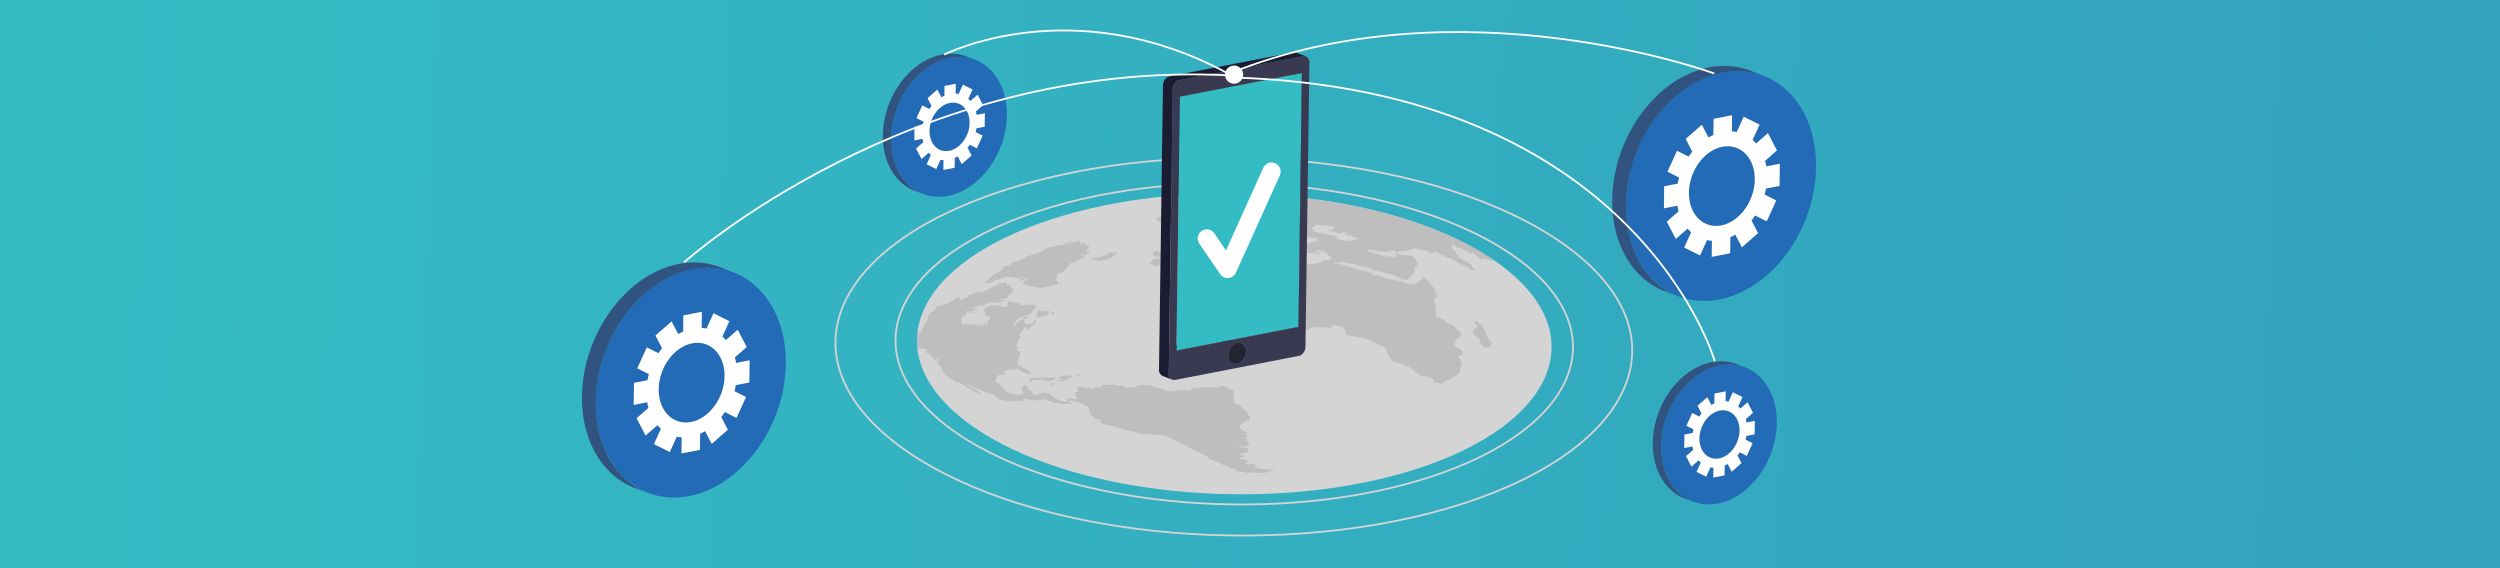<svg xmlns="http://www.w3.org/2000/svg" xmlns:xlink="http://www.w3.org/1999/xlink" viewBox="0 0 1373.493 312.188">
  <rect x="0" y="0" width="1373.493" height="312.188" fill="#808080" stroke="none"/>
  <defs>
    <style>
      .cls-1 {
        fill: url(#linear-gradient);
      }

      .cls-2, .cls-37, .cls-38 {
        fill: none;
      }

      .cls-2 {
        stroke: #d4d4d5;
        stroke-miterlimit: 10;
      }

      .cls-3 {
        fill: #d4d4d5;
      }

      .cls-4 {
        opacity: 0.4;
      }

      .cls-5 {
        fill: #9e9e9e;
      }

      .cls-6 {
        fill: #236ab7;
      }

      .cls-7 {
        fill: #30537f;
      }

      .cls-8 {
        fill: #fff;
      }

      .cls-9 {
        clip-path: url(#clip-path);
      }

      .cls-10 {
        fill: #131323;
      }

      .cls-11 {
        fill: #141424;
      }

      .cls-12 {
        fill: #141425;
      }

      .cls-13 {
        clip-path: url(#clip-path-2);
      }

      .cls-14 {
        fill: #151526;
      }

      .cls-15 {
        fill: #131322;
      }

      .cls-16 {
        fill: #121220;
      }

      .cls-17 {
        fill: #11111f;
      }

      .cls-18 {
        fill: #11111e;
      }

      .cls-19 {
        fill: #10101d;
      }

      .cls-20 {
        clip-path: url(#clip-path-3);
      }

      .cls-21 {
        fill: #28283b;
      }

      .cls-22 {
        fill: #272739;
      }

      .cls-23 {
        fill: #262637;
      }

      .cls-24 {
        clip-path: url(#clip-path-4);
      }

      .cls-25 {
        fill: #20202e;
      }

      .cls-26 {
        fill: #212130;
      }

      .cls-27 {
        fill: #222232;
      }

      .cls-28 {
        fill: #232334;
      }

      .cls-29 {
        fill: #252535;
      }

      .cls-30 {
        fill: #29293d;
      }

      .cls-31 {
        fill: #242433;
      }

      .cls-32 {
        fill: #161628;
      }

      .cls-33 {
        fill: #a88c13;
      }

      .cls-34 {
        fill: #34bcc4;
      }

      .cls-35 {
        fill: #393951;
      }

      .cls-36 {
        fill: #1b1b31;
      }

      .cls-37, .cls-38 {
        stroke: #fff;
      }

      .cls-38 {
        stroke-linecap: round;
        stroke-linejoin: round;
        stroke-width: 10px;
      }
    </style>
    <linearGradient id="linear-gradient" x1="1" y1="0.574" x2="0" y2="0.565" gradientUnits="objectBoundingBox">
      <stop offset="0" stop-color="#33a2bd"/>
      <stop offset="1" stop-color="#34bcc4"/>
    </linearGradient>
    <clipPath id="clip-path">
      <path id="Path_18707" data-name="Path 18707" d="M128.39,390.29a3.72,3.72,0,0,0,2.09.169l5.365,2.1a3.72,3.72,0,0,1-2.09-.169C132.145,391.764,130,390.923,128.39,390.29Z" transform="translate(-128.39 -390.29)"/>
    </clipPath>
    <clipPath id="clip-path-2">
      <path id="Path_18718" data-name="Path 18718" d="M137.088,374.577a4.628,4.628,0,0,0-2.62-4.617l5.365,2.1a4.643,4.643,0,0,1,2.62,4.617c-.044,3.149-2.221,6.135-4.868,6.648l-5.365-2.1C134.867,380.712,137.045,377.727,137.088,374.577Z" transform="translate(-132.22 -369.96)"/>
    </clipPath>
    <clipPath id="clip-path-3">
      <path id="Path_18722" data-name="Path 18722" d="M134.6,369.756l5.365,2.1a3.72,3.72,0,0,0-2.09-.169l-5.365-2.1A3.721,3.721,0,0,1,134.6,369.756Z" transform="translate(-132.51 -369.51)"/>
    </clipPath>
    <clipPath id="clip-path-4">
      <path id="Path_18733" data-name="Path 18733" d="M131.574,383.016l-5.365-2.1a4.637,4.637,0,0,1-2.62-4.617c.044-3.16,2.221-6.135,4.868-6.648l5.365,2.1c-2.647.513-4.825,3.488-4.868,6.648A4.627,4.627,0,0,0,131.574,383.016Z" transform="translate(-123.589 -369.65)"/>
    </clipPath>
  </defs>
  <g id="Group_9717" data-name="Group 9717" transform="translate(-19349 -10832)">
    <rect id="Rectangle_5995" data-name="Rectangle 5995" class="cls-1" width="1373.493" height="312.189" transform="translate(19349 10832)"/>
    <path id="Path_18748" data-name="Path 18748" class="cls-2" d="M341.664,89.61c56.191,40.665,33.647,94.08-47.954,120.483-80.992,26.177-193.96,17.2-254.822-21.122-63.141-39.74-47.1-96.066,38.589-124.635C163.861,35.518,283.329,47.411,341.664,89.61Z" transform="translate(19840.502 10884.133)"/>
    <path id="Path_18776" data-name="Path 18776" class="cls-2" d="M401.733,96.841c66.084,47.825,39.571,110.645-56.4,141.7C250.083,269.324,117.225,258.761,45.646,213.7-28.612,166.96-9.742,100.716,91.03,67.117,192.625,33.225,333.127,47.212,401.733,96.841Z" transform="translate(19807.502 10870.133)"/>
    <path id="Path_18749" data-name="Path 18749" class="cls-3" d="M325.292,89.482c52.625,38.092,31.526,88.145-44.908,112.855C204.516,226.867,98.7,218.45,41.675,182.569c-59.147-37.235-44.118-90,36.152-116.759C158.751,38.82,270.658,49.945,325.292,89.482Z" transform="translate(19847.057 10887.24)"/>
    <g id="Group_9709" data-name="Group 9709" class="cls-4" transform="translate(19852.799 10939.894)">
      <g id="Group_9708" data-name="Group 9708" transform="translate(31.08 1.556)">
        <path id="Path_18750" data-name="Path 18750" class="cls-5" d="M77.551,70.532c-.226,0-.068-.09-.542.023-.474.135-.135.045-.474.135-.339.068-.722.2-.948.068a.535.535,0,0,1-.248-.316,1.242,1.242,0,0,1,.79-.361c.406.023.068-.045.406.023a4.024,4.024,0,0,0,1.219-.068A4.409,4.409,0,0,0,79,69.629c.2-.226.745-.361.858-.474.135-.113,1.016-.654.09-.587a9.712,9.712,0,0,1-1.309.068s-.5.158-.519-.045c-.023-.226-.181-.158,0-.406.158-.248-.068-.451.361-.609.451-.135.429-.654.519-.948s.767-.542.835-.632.023-.384.023-.384l-.654-.451-.858.023-1.061-.135s-.384-.023.2-.2a5.836,5.836,0,0,0,1.083-.519.417.417,0,0,0-.158-.2,5.7,5.7,0,0,0-.632-.226H76.762s.045-.113-.5.068-.158.045-.542.181a7.427,7.427,0,0,1-.993.226s-.338-.181-.181-.271.271-.158.384-.226a.9.9,0,0,0,.226-.293s-.293-.09-.135-.293l.158-.2s0-.7-.812-.542a13.929,13.929,0,0,0-1.715.384,5.153,5.153,0,0,0-.925.271c-.271.181.023.068-.451.293s-.97.429-1.219.519-.113-.068-.587.2a6.277,6.277,0,0,1-1.038.451s-.587.293-.338-.068c.248-.384.271-.474.384-.542a2.044,2.044,0,0,1,.7-.338,6.1,6.1,0,0,0,.79-.271,6.763,6.763,0,0,0,.812-.339c.271-.158.564-.361.2-.406a4.781,4.781,0,0,0-1.309.068c-.2.068-.339.068-.745.2s-.293.068-.564.271a5.6,5.6,0,0,0-.7.429c-.181.181-.248.135-.609.384a1.922,1.922,0,0,1-.812.451,11.2,11.2,0,0,1-1.58.339,7.663,7.663,0,0,0-1.354.045c-.474.09.135-.158-1.106.248s-2.166.654-2.166.654a16.52,16.52,0,0,0-2.1.293c-.5.158-1.286.293-1.286.429,0,.158-.429.361-.654.564a8.658,8.658,0,0,1-.79.406c-.271.181-1.038.609-1.038.609-.519.248-2.821,1.264-3.7,1.6a14.424,14.424,0,0,1-1.512.5s.158-.293-.609-.135l-.767.158.045.248-.226.316s-.2.271-.406.135l-.2-.135a1.33,1.33,0,0,0-.925.113c-.316.248-.429.248-.745.5s-.519.316-.835.564a10.567,10.567,0,0,1-1.693.722,11.576,11.576,0,0,1-3.588,1.444c-1.467.135-1.67.2-1.692.519-.023.293-.248.429-.293.587a2.048,2.048,0,0,1-1.038.7,3.2,3.2,0,0,1-1.173.339c-1.2.248-.7.135-1.2.248s-.609.045-.88.384c-.293.339-.09.474-.09.654,0,.2-.587.406-.654.609-.068.226.429.158-.09.519a5.446,5.446,0,0,1-1.2.587s-2.347,1.467-3.34,2.031c-.993.587-1.264.654-1.286.925-.023.248-.135.226-.519.564a5.377,5.377,0,0,0-1.173.97c-.316.451.248-.023-.316.451s-1.286.722-1.331.88a6.314,6.314,0,0,1-.677.858,2.7,2.7,0,0,0,1.015-.045c.384-.135.5-.293.835-.226a3.061,3.061,0,0,0,1.083.113c.293-.068.722-.181,1.015-.271s.248-.09.5-.316.135-.316.451-.451a12.066,12.066,0,0,1,1.173-.542,13.692,13.692,0,0,1,1.557-.293l.248.023s.519-.248.835-.384.226-.181.519-.293c.293-.09.519-.2.993-.361a10.772,10.772,0,0,1,2.437-.542,3.5,3.5,0,0,0,1.331.045c.429-.068-.293-.2.429-.068s.519.339,1.106.293.226-.181.587-.045a2.392,2.392,0,0,1,.654.338,3.772,3.772,0,0,0,.745.181h1.015a1.1,1.1,0,0,0,.248-.09.509.509,0,0,1,.158-.045h0a1.622,1.622,0,0,1,.181-.068c.406-.135.654-.248.88-.293s1.128-.384,1.309-.226.181.316-.068.384c-.248.09-.542.181-.948.316a2.831,2.831,0,0,0-.767.339c-.113.113,0,.135-.045.316-.045.158.338-.068-.045.158-.384.248-.654-.135-.384.248.293.384.271.564.587.542.316-.045.925-.181.925-.181s.519-.09.632-.226c.135-.113.045-.158.316-.271.248-.135.316-.293.474-.384s.542-.293.542-.293a2.854,2.854,0,0,1,.5-.2c.293-.09.79-.271.948-.158.158.09.113.181.045.316-.09.135-.316.135-.5.338-.2.2-.767.519-.9.632a2.81,2.81,0,0,0-.361.5c-.09.135-.474-.068-.5.361-.045.406-.271.745-.135.835a1.032,1.032,0,0,1,.293.339s.045.135.474.361c.406.226,1.015.023,1.489.2s.248.316.7.451c.429.158.609.023,1.083.226s2.482.429,2.6.5a4.258,4.258,0,0,0,1.512.361c.609.023.767-.181,1.467-.045a1.874,1.874,0,0,0,1.2,0c.339-.113.113-.226.835-.226a27.991,27.991,0,0,0,3.656-.812,13.231,13.231,0,0,1,1.331-.293,7.634,7.634,0,0,1,1.173-.361c.654-.113.858-.023,1.083-.248.248-.226.5-.564.293-.88-.2-.339-.7-.181-.7-.564s-.248-.338-.339-.745-.248-.361-.068-.587c.158-.226.068-.451.248-.677a1.188,1.188,0,0,0,.361-.451c.135-.248.609-.135,0-.542-.632-.406-.7-.564-.429-.722s.474-.271.474-.271,1.489-.632,1.76-.812c.271-.158,2.979-1.9,3.159-2.144.158-.248.113-.474.429-.9s-.045-.677.451-.88.745-.429.745-.542c-.023-.113-.451-.158.09-.429.542-.293,1.106-.564,1.106-.564s.7-.09,1.128-.181a6.532,6.532,0,0,0,1.85-.7,33.009,33.009,0,0,0,3.114-1.828,1.42,1.42,0,0,1,.745-.542c.384-.135.79-.361.835-.542C77.709,70.689,77.754,70.532,77.551,70.532Z" transform="translate(-16.283 -39.749)"/>
        <path id="Path_18751" data-name="Path 18751" class="cls-5" d="M62.345,66.175a7.549,7.549,0,0,1,1.061-.542c.677-.339-.226-.09-.745-.181-.5-.09,0,0-.271,0a2.341,2.341,0,0,1-.97,0c-.226-.113-.564.068-1.489.09-.948.023,0,0-.226-.158a1.12,1.12,0,0,0-.812.045c-.2.068-1.67.632-1.783.7s.135.248.135.248l-.451.451s-.925.271-1.467.451-.316.135-.429.248a10.463,10.463,0,0,1-1.377.451,6.365,6.365,0,0,1-1.625.248c-.271.023-.812.2-.993.226a10.03,10.03,0,0,0-1.241-.045c-.339.068-.609.451-1.061.677a2.586,2.586,0,0,0-.542.474,3.659,3.659,0,0,0,1.241-.113,6.622,6.622,0,0,1,1.2-.293c.79-.158,0,0,.564,0,.587,0,.339.068.271.271s0,0-.542.181-.384.2-.542.339c-.181.135.226.113.745.158s0,0,1.015-.113.406.113.406.113,1.309-.068,1.625-.113a9.186,9.186,0,0,0,1.444-.361c.722-.2.948-.2,1.918-.5a4.949,4.949,0,0,0,1.489-.542,1.426,1.426,0,0,0,.5-.474c.181-.158,1.061-.79,1.67-1.219C61.69,66.536,61.848,66.491,62.345,66.175Z" transform="translate(16.39 -36.228)"/>
        <path id="Path_18752" data-name="Path 18752" class="cls-5" d="M20.515,79.833l-.316.181a.964.964,0,0,1-.316.474,1.376,1.376,0,0,0-.384.519l.361.248a3.2,3.2,0,0,0,.5-.338,2.243,2.243,0,0,1,.542-.361c.271-.158.406-.158.474-.271.068-.09.338-.226.271-.316s-.293-.09-.293-.09l-.226-.158Z" transform="translate(-19.5 -18.134)"/>
        <path id="Path_18753" data-name="Path 18753" class="cls-5" d="M35.1,81.607c.384-.135.429-.248.519-.429s-.564-.135-.564-.135-1.377.361-1.535.406a5.911,5.911,0,0,1-.9.181c-.474.09,0,0-.677.226a2.987,2.987,0,0,0-.767.316c-.406.2,0,0,.181.158.158.158,1.038.023,1.038.023l.519.045c-.226.181,1.4-.384,1.783-.677C35.1,81.472,34.72,81.742,35.1,81.607Z" transform="translate(-5.045 -16.478)"/>
        <path id="Path_18754" data-name="Path 18754" class="cls-5" d="M23.469,83.077a3.3,3.3,0,0,0,1.106-.587c.406-.361,0,0-.384-.045-.384-.068-.609.135-.9.226a2.941,2.941,0,0,0-.519.226,2.557,2.557,0,0,1-.5.2,2.92,2.92,0,0,1-.542.068c-.248.045-.767.226-1.309.406s1.061,0,1.061,0,.745,0,.925-.023a3.284,3.284,0,0,0,.88-.429C23.469,82.919,23.288,83.145,23.469,83.077Z" transform="translate(-18.482 -14.857)"/>
        <path id="Path_18755" data-name="Path 18755" class="cls-5" d="M36.849,80.007c-.271-.271,0,0,.023-.226s-.158-.339-.542-.406c-.384-.045-.293.09-.406.2-.135.113-.384.384-.384.384a1.018,1.018,0,0,0-.181.7c0,.542-.045.451-.2.632-.135.181.113.316-.045.835a1.791,1.791,0,0,0-.135.587s-.339.5-.068.632l.767.226a6.808,6.808,0,0,0,1.128-.361,11.866,11.866,0,0,1,1.331-.587,4.972,4.972,0,0,1,.925-.135c.181-.023,1.106-.045,1.309-.113a5.756,5.756,0,0,0,.858-.654c.181-.135-.181-.406-.226-.654-.068-.226.542-.316.835-.564s.226-.181-.023-.5-.609.135-.948.068-.316-.248-.654-.293-.451.135-.745.248a3.1,3.1,0,0,1-.97.181c-.384-.023,0,0-.384-.158s-.384.135-.97.181C36.533,80.345,37.12,80.3,36.849,80.007Z" transform="translate(-0.269 -18.579)"/>
        <path id="Path_18756" data-name="Path 18756" class="cls-5" d="M40.2,80.76c.135-.158.248-.113.339-.226.068-.09-.158-.158-.5-.384-.316-.226,0,0-.293-.158s-.361.045-.632.068-.316.045-.542.068c-.226.045-.181.135-.248.361-.068.248,0,0,.068.09s-.068.339.045.406,1.083.316,1.083.316.564-.158.587-.451C40.063,80.625,40.063,80.918,40.2,80.76Z" transform="translate(4.122 -17.866)"/>
        <path id="Path_18757" data-name="Path 18757" class="cls-5" d="M47.334,96.927c.339-.226.677-.474.632-.745s-.654-.135-.654-.135L45.844,96s-.993.113-1.467.135-.9-.023-1.377-.045a8.393,8.393,0,0,1-2.212-.248c-1.241-.293-.7.068-1.016.045-.293,0-3.859.429-4.22.339A4.131,4.131,0,0,0,34.4,96.3c-.429,0-.474.406-.654.451-.2.068-.226.429-.293.519s.135.226.045.451a2.009,2.009,0,0,1-.451.609c-.248.226.948.181.948.181l.2-.384.474-.293.135-.429s1.828-.045,2.031,0,.79-.045,1.354-.045c.564-.023,1.219-.2,1.6-.248a.97.97,0,0,1,.7.248,2.2,2.2,0,0,0,1.151.09c.677-.09.632.226.632.226a6.6,6.6,0,0,1,1.016.474c.293.181.587-.09,1.083-.248.474-.158,1.128-.293,1.512-.429A7.341,7.341,0,0,0,47.334,96.927Z" transform="translate(-2.516 1.983)"/>
        <path id="Path_18758" data-name="Path 18758" class="cls-5" d="M46.568,96.819c.248-.09,1.083-.293,1.467-.429s.384-.271.587-.609-.5-.226-.5-.226l-1.083-.045S46.3,95.443,46,95.375a5.44,5.44,0,0,0-2.257.135c-1.422.271-.677.271-.97.361a2.834,2.834,0,0,1-.767.068s-.993.271-1.444.451-.023.316.135.406a4.8,4.8,0,0,0,1.038.113,2.418,2.418,0,0,1,.767.271c.135.135-.338.293-.745.451s-.248.068-.858,0c-.632-.068-.429.09-.812.226s-.023.226-.135.338.88.339.993.406l1.331.113a4.815,4.815,0,0,0,.993-.384c.135-.158.316-.181.677-.361a5.616,5.616,0,0,1,1.106-.226,6.128,6.128,0,0,0,.88-.474c.429-.248,0,0-.09-.248C45.8,96.774,46.32,96.887,46.568,96.819Z" transform="translate(6.148 1.46)"/>
        <path id="Path_18759" data-name="Path 18759" class="cls-5" d="M39,97.245c-.7.2-.451.09-.7.2s-.271-.113-.248.113c0,.248.023.451.271.5a2.984,2.984,0,0,0,.677.068,1.615,1.615,0,0,0,.7-.068,5.237,5.237,0,0,0,1.377-.654c.09-.113-.519-.248-.767-.2l-1.015.2S39.7,97.041,39,97.245Z" transform="translate(3.807 3.81)"/>
        <path id="Path_18760" data-name="Path 18760" class="cls-5" d="M45.192,95.914a8.344,8.344,0,0,0,1.083-.158c.135-.045.384-.135.88-.293.474-.158.158-.135-.181-.406s-.429,0-.7.023a1.6,1.6,0,0,1-.654,0,3.21,3.21,0,0,0-.835.068,1.3,1.3,0,0,0-.406.158l.5.226v.135C44.876,95.846,45.192,95.914,45.192,95.914Z" transform="translate(11.766 0.988)"/>
        <path id="Path_18761" data-name="Path 18761" class="cls-5" d="M66,60.781a5.3,5.3,0,0,0,1.151-.293c.925-.316,1.128-.384,1.173-.677s-.113-.406.2-.609a4.023,4.023,0,0,1,1.241-.519,1.533,1.533,0,0,1,.79.09,1.33,1.33,0,0,0,.835.023c.271-.09,1.038-.293,1.038-.293a5.032,5.032,0,0,0,1.219-.271c.339-.158.632-.316.564-.429s.181-.361-.7-.2c-.88.135-1.918.248-1.918.248l-.2-.158s-.068-.181.339-.293c.406-.135.429-.248.767-.361s1.241-.519,1.241-.519c.384-.068,1.151-.293,1.151-.293l.181-.2s1.173-.7-.181-.384c-1.331.293-2.347.632-2.347.632s-1.557.226-1.941.293c-.384.09.248-.226-.948.181s-1.264.429-1.873.609c-.587.2-.925.316-1.535.519a7.308,7.308,0,0,0-.97.271c-.158.113-.158.451-.158.451a7.186,7.186,0,0,0-1.241.564c-.113.135.722,1.038.722,1.038s.339.226.519.361A1.109,1.109,0,0,0,66,60.781Zm.406-2.437c.406-.135.745-.248,1.331-.451a10.244,10.244,0,0,1,.993-.339c.248-.023,1.106-.316,1.083-.068s-.2.271-.361.361a10.329,10.329,0,0,1-1.151.429c-.474.158-1.128.384-1.128.384S65.862,58.5,66.4,58.344Z" transform="translate(36.252 -48.503)"/>
        <path id="Path_18762" data-name="Path 18762" class="cls-5" d="M143.313,82.263c-.361-.361-1.377-.181-1.9.068s.858.812.858.812a1.744,1.744,0,0,1,.293.722c.045.316.609.632.609.632l.158,1.106a1.263,1.263,0,0,1-.97.925c-.88.293-.9.361-1.151.587-.271.226-.09.654-.113.925-.023.293.338.835.406,1.286s.519.564.858.812a17.992,17.992,0,0,1,2.3,1.828c.451.519-.045.361-.181.677s.677,1.467.677,1.467a3.336,3.336,0,0,1,.564,1.106c.068.451.384.293.609.542a5.5,5.5,0,0,0,.993.7,2.719,2.719,0,0,0,1.106.384,11.9,11.9,0,0,0,1.873-.271c.587-.181.068-.361.338-1.061.293-.7.451-.271.519-.632.068-.339.564-.587.429-.88a9.175,9.175,0,0,0-1.512-1.467c-.858-.812-.181-.632-.474-.925a27.92,27.92,0,0,1-1.467-2.843,3.872,3.872,0,0,1-.2-1.151,3.306,3.306,0,0,0-1.083-1.286,1.609,1.609,0,0,1-.5-1.061l.406-.406s-.587-.632-1.016-1.038-1.219-.338-1.805-.767C143.358,82.579,143.674,82.624,143.313,82.263Z" transform="translate(133.264 -15.194)"/>
        <path id="Path_18763" data-name="Path 18763" class="cls-5" d="M103.52,65.35Z" transform="translate(86.085 -36.193)"/>
        <path id="Path_18764" data-name="Path 18764" class="cls-5" d="M103.52,65.363c.023,0,.045-.023.068-.023C103.588,65.363,103.565,65.363,103.52,65.363Z" transform="translate(86.085 -36.205)"/>
        <path id="Path_18765" data-name="Path 18765" class="cls-5" d="M102.9,66.617a2.488,2.488,0,0,0,1.264,0c.7-.181.406-.181.474-.338a.81.81,0,0,1,.429-.384c.226-.113.339-.113.406-.316s0,0-.609-.226,0,0-.519.135l-1.106.316Z" transform="translate(85.306 -36.309)"/>
        <path id="Path_18766" data-name="Path 18766" class="cls-5" d="M103.583,65.35a.978.978,0,0,0-.113.023A.3.3,0,0,0,103.583,65.35Z" transform="translate(86.022 -36.193)"/>
        <path id="Path_18767" data-name="Path 18767" class="cls-5" d="M84.063,67.731c-.474-.135,0,0-.384.068s-.609-.226-1.128-.248c0,0-.226.181-.339.293-.113.135.113.158-.135.248-.271.09.181.181.316.293l.474.316,1.038.181a1.956,1.956,0,0,0,.632-.429c.361-.361,0,0,.113-.338A.979.979,0,0,0,84.063,67.731Z" transform="translate(59.032 -33.428)"/>
        <path id="Path_18768" data-name="Path 18768" class="cls-5" d="M83.986,69.408l.722.09.09.406a1.756,1.756,0,0,1,.406.5c.09.2.361.113.361.113s.587-.2.858-.293.9-.767.722-.9-.09-.248-.09-.406c0-.135-.181-.316-.7-.474s0,0-.293,0a1.58,1.58,0,0,1-.812-.158,1.046,1.046,0,0,0-.654-.113s-.745.293-.948.361-.451.429-.451.429l-.113.181C82.993,69.318,83.986,69.408,83.986,69.408Z" transform="translate(60.395 -32.668)"/>
        <path id="Path_18769" data-name="Path 18769" class="cls-5" d="M63.351,69.97s.542-.023,1.241-.023,0,0-.068.158c-.045.158-.271.293-.384.474s.135.158.722.677,1.061-.2,1.061-.2a8.642,8.642,0,0,1,.835-.226,2.084,2.084,0,0,0,.9-.406,1.414,1.414,0,0,0,.5-.451c.113-.181.271-.293.248-.429,0-.135.677-.271,1.241-.564s.406-.181.361-.406-.113-.2-.293-.338c-.2-.135-.654-.181-.88-.339a2.238,2.238,0,0,1-.564-.384c-.181-.181.338-.293.338-.293a3.386,3.386,0,0,0-.587-.338,5.73,5.73,0,0,0-1.219.113,7.188,7.188,0,0,0-1.2.068c-.564.09-.384.135-.654.226s-.79.271-1.128.384a.6.6,0,0,0-.406.316s.361.316.339.564-.068.2-.361.361a5.569,5.569,0,0,1-.654.226c-.339.113-.339.158-.339.158l-.2.451.767.181Z" transform="translate(34.16 -34.291)"/>
        <path id="Path_18770" data-name="Path 18770" class="cls-5" d="M64.314,68.526a9.417,9.417,0,0,0,1.173,0c.429-.045.542.158.542.158a4.817,4.817,0,0,0,.542-.226,1.8,1.8,0,0,0,.316-.248s.226.2.406.339a5.981,5.981,0,0,0,.632.361l.339-.113,1.331-.5,1.128.113.858.113a5.521,5.521,0,0,1,.97.248c.181.135.068.181-.113.338a.739.739,0,0,1-.406.181s-.181.2-.519.519,0,0,.948.158c.948.181-.181.339-.181.339l-.293.338c-.293.339.2.271.429.429.248.158.587-.181.858-.293.271-.09.79-.271.79-.271a5.847,5.847,0,0,1,1.241-.023c.564.045-.316.248-.316.248a9.392,9.392,0,0,0-1.128.7c-.609.451,0,0-.339.158s-.339.293-.5.451.745.429.745.429,1.264-.474,1.625-.632c.339-.158.271-.135.406-.339.113-.181.745-.293.722-.429s.474-.339.474-.339l.812-.316s1.219-.5,1.489-.587,1.106-.316,1.377-.406.451-.158,1.128-.429.858-.474.745-.632c-.135-.158-.361.023-.632-.045-.271-.045-.767-.135-.767-.135l-.09-.406a.462.462,0,0,1,.293-.542l-1.083-.271c-1.083-.271-.858.293-1.128.361a4.571,4.571,0,0,1-1.219.113c-.835.045,0,0-.406,0a10.512,10.512,0,0,1-1.692-.2c-.384-.135-.587,0-1.038-.045a24.556,24.556,0,0,1-2.663-.293,10.969,10.969,0,0,0-1.557-.113,2.566,2.566,0,0,1-1.015-.293,2.467,2.467,0,0,1-.654-.316c-.248-.158.226-.316-.271-.587s0,0-.248.023c-.248.045-.293.2-.5.271a4.833,4.833,0,0,1-1.083.248c-.564.09-.451-.045-.587-.135s.068-.406.068-.406l-.113-.542c-.113-.542-.474.023-.474.023l-.587.339s-.587.2-1.377.406-.316.248-.429.384.271.587.226.745a2.04,2.04,0,0,1-.474.677l.519.406C64.066,68.549,64.314,68.526,64.314,68.526Z" transform="translate(35.228 -36.864)"/>
        <path id="Path_18771" data-name="Path 18771" class="cls-5" d="M66.97,67.224c.293-.2.474-.339.474-.339l-.226-.226c-.226-.226-.722.045-.722.045s-.293.135-.7.338c-.406.181.113.339.113.339A2.721,2.721,0,0,0,66.97,67.224Z" transform="translate(38.484 -34.659)"/>
        <path id="Path_18772" data-name="Path 18772" class="cls-5" d="M86.595,55.406a4.927,4.927,0,0,0,1.106-.135l.97-.271a.741.741,0,0,0-.79-.271c-.474.158-.609.248-.835.181-.2-.068-.316-.293-.632-.181-.339.113-.948.158-.79.271.135.09.113.158.339.226C86.166,55.294,86.008,55.406,86.595,55.406Z" transform="translate(63.564 -49.583)"/>
        <path id="Path_18773" data-name="Path 18773" class="cls-5" d="M86.908,56.606a3.12,3.12,0,0,1,1.377-.068,5.056,5.056,0,0,0,1.489.135c.406,0,1.038-.09,1.58-.135a2.071,2.071,0,0,0,.812-.113c.406-.135,1.444-.587,1.444-.587-.181-.135.158-.451-.519-.361a6.011,6.011,0,0,1-1.557.068c-.677-.068-.925-.045-1.331-.113-.384-.068-1.241-.181-1.241-.316,0-.158-.068-.316,0-.474.068-.181-.677-.068.135-.384s.812-.316,1.354-.5c.519-.181.609-.248.948-.361a3.718,3.718,0,0,1,.722-.181,7.28,7.28,0,0,0,.97-.271l.2-.068L93,52.544a.828.828,0,0,0-.7-.068c-.406.135-1.6.519-1.6.519s-.587.135-1.173.339-1.015.181-1.6.384a10.165,10.165,0,0,0-1.061.339,12.88,12.88,0,0,0-1.354.5c-.316.181-.654.226-.339.451.339.226.406.361.632.519.248.158.2.271.2.429,0,.135-.113-.361,0,.135C86.141,56.628,86.434,56.628,86.908,56.606Z" transform="translate(62.867 -52.429)"/>
      </g>
      <path id="Path_18774" data-name="Path 18774" class="cls-5" d="M177.262,131.02c-.519-.339-.5-.271-.9-.564a3.726,3.726,0,0,0-1.467-.5c-.226,0-1.241-.113-1.241-.113a1.192,1.192,0,0,0-1.083-.09c-.677.226-.654.181-1.151.384a3.493,3.493,0,0,1-1.083.384,19.847,19.847,0,0,1-2.324-.068c-.316-.068-2.866.023-4.22-.135-1.354-.135-1.738-.248-2.279-.045a8.442,8.442,0,0,1-1.422.519,11.008,11.008,0,0,1-1.828.113,3.7,3.7,0,0,0-1.264.113c-.2.113-.293.339-.429.474s-.542.068-.519.384c.023.293.384.384-.158.429a2.509,2.509,0,0,1-1.331-.113,5.552,5.552,0,0,0-.609-.451l-2.054.023a2.195,2.195,0,0,1-1.467.271,8.269,8.269,0,0,0-2.257-.023c-.339.113-.812.023-.722.248.09.2.722-.09.09.2-.609.316-1.219.722-1.354.474a3.354,3.354,0,0,0-.767-.609,6.053,6.053,0,0,1-1.106.09c-.474-.023-1.083.181-1.4-.023s-1.241-.384-1.4-.542a7.117,7.117,0,0,0-.677-.5c-.113-.068-1.422-.451-1.422-.451a14.345,14.345,0,0,1-2.527-.632,16.486,16.486,0,0,1-2.347-.79,7.27,7.27,0,0,0-2.166-.429c-.722-.045-2.37.068-2.482-.023a3.537,3.537,0,0,0-1.85.023c-.722.248-.97.068-1.309.429a3.571,3.571,0,0,1-.9.632s-1.083.181-1.535.226-3.295.248-3.295.248a8.865,8.865,0,0,1-1.557-.745c-.564-.361-.316-.587-1.151-.519a12.238,12.238,0,0,1-2.324.181c-.384-.113-1.67-.429-1.67-.429a3.211,3.211,0,0,0-1.4-.2c-.745.068-1.331.226-1.625.226s-1.061-.023-1.467,0a9.762,9.762,0,0,0-1.963.09c-.474.158-.97.181-.858.5a1.007,1.007,0,0,1,.068.7,1.5,1.5,0,0,1-.79.226c-.293,0-1.038-.248-1.377-.248a7.643,7.643,0,0,0-.97.181s-.97-.339-.948.135.316.587-.271.587c-.609-.023-1.9-.113-1.9-.113a1.808,1.808,0,0,0-1.422-.677,5.383,5.383,0,0,1-1.76.158,3.148,3.148,0,0,1-.812-.293c-.2-.135-.609-.542-1.083-.384s-1.151.113-1.557.451-.858.293-.542.587c.339.293.158.158.451.722s.542.181.293.564c-.248.406-.023.316-.745.564-.722.226-.406-.226-.722.226a2.76,2.76,0,0,0-.406.722c-.135.293-.361.293-.2.474.158.2.677.677.79.858.113.158.925,1.106.812,1.467-.113.339-.88.158-1.061.226s-.406.045-1.422-.181c-1.015-.2-1.738-.5-2.054-.2s-1.061.113-.97.5a.843.843,0,0,1-.361.9,8.5,8.5,0,0,1-1.016.474,5.828,5.828,0,0,1-1.061-.248c-.88-.271-1.557-.135-2.189-.542a16.352,16.352,0,0,1-2.054-1.264c-.2-.248-1.083-.745-1.444-1.061-.361-.293-1.309-.9-1.309-.9a4.7,4.7,0,0,0-2.911-.993c-1.67.045-2.076.023-2.46.339a7.6,7.6,0,0,1-1.738.767,1.727,1.727,0,0,1-1.67-.023c-.677-.429-1.286-.7-1.286-.812-.023-.135.474.158-.023-.5a4.58,4.58,0,0,0-1.151-1.106l-.429-.474-.767-.5s-.429-.271-.226-.406c.2-.113-.068-.542-.068-.542l-.677-.564.135-.293s-1.467-.135-1.422.339c.023.451-.7.97-.925,1.331s-.654.271-.361.587c.316.316.361.361.609.632a3.059,3.059,0,0,1,.519.767c.181.361.181.5.023.632a1.14,1.14,0,0,1-.812.5c-.609.135-.812.2-.79.339s-.023.181-.361.316-.745.361-.993.2a1.61,1.61,0,0,0-.88-.338,2.61,2.61,0,0,1-.88-.045c-.181-.09-.654-.113-.767-.293-.113-.2-.2-.316-.677-.339a8.7,8.7,0,0,1-2.076-.632c-.248-.158-1.286-.5-1.264-.654.023-.135-.745-.406-.948-.79a3.534,3.534,0,0,0-.429-.677c-.068-.068-.2-.158-.519-.429a8.765,8.765,0,0,0-.812-.587l-.158-.226s-.181-.451-.293-.745a1.008,1.008,0,0,0-.5-.654,12.349,12.349,0,0,0-1.286-.7s-.993-.474-.993-.7c-.023-.226-.023-.293.135-.406a1.409,1.409,0,0,0,.339-.429c.068-.135-.045-.474-.045-.474s-.113-.113.181-.2a1.333,1.333,0,0,0,.406-.181l-.09-.542s-.271-.181-.068-.339.113-.2.316-.293.542-.316.722-.384.158-.158.316-.2a5.423,5.423,0,0,1,.722-.113,6.475,6.475,0,0,1,.7-.113c.271-.023.677-.068,1.038-.068.338.023.7.045.79-.09.068-.135,0-.339.158-.406a1.741,1.741,0,0,0,.542-.248c.045-.068.271-.226-.023-.271a5.068,5.068,0,0,0-.767-.045.9.9,0,0,1-.451-.045,3.917,3.917,0,0,0-.587-.271s-.361-.113-.2-.181a5.025,5.025,0,0,1,1.016-.361,4.078,4.078,0,0,0,.993-.226c.135-.045.135-.068.654-.226.519-.181.609-.2.88-.293a1.75,1.75,0,0,1,.79-.226,2.516,2.516,0,0,1,.451.158,2.9,2.9,0,0,0,.677.068s-.135.158.384.135c.542-.023.835-.09.858-.158a2.232,2.232,0,0,0,.023-.338l.09-.226s.925-.226,1.038-.023-.045.316.384.339.406-.023.609.113a4.351,4.351,0,0,1,.745.632c.09.113.09.271.316.406a4.047,4.047,0,0,0,.722.429c.226.09.519.293.745.384s.135-.045.745.135.474.09.609.181a4.732,4.732,0,0,0,.745.135,1.574,1.574,0,0,1,.384.135c.135.09.158.248.519.271s.384.09.564.045.654-.023.654-.2a.723.723,0,0,0-.226-.451c-.135-.135-.293-.09-.248-.339s.158-.316-.135-.587a5.569,5.569,0,0,0-.654-.542c-.384-.271-.79-.542-.9-.609-.113-.09-.993-.339-1.309-.474a10.744,10.744,0,0,1-1.354-.722,9.117,9.117,0,0,0-.9-.609c-.09-.068-.79-.429-.97-.542-.158-.113-.474-.316-.474-.316s-.293-1.219-.339-1.4a.514.514,0,0,1,.113-.564A2.164,2.164,0,0,0,61.27,115c.045-.2-.248-.429-.045-.609a3.67,3.67,0,0,0,.609-.587,4.5,4.5,0,0,0,.451-1.512.824.824,0,0,1,.316-.632.338.338,0,0,0,.068-.474,3.537,3.537,0,0,0-.79-.564c-.429-.293-.88-.361-.97-.632a4.445,4.445,0,0,0-.587-.835c-.09-.113-.384-.181-.271-.248a.584.584,0,0,1,.609.09c.293.181.2.248.542.339.316.09.564.113.564,0-.023-.113-.271-.339-.271-.451a2.057,2.057,0,0,0-.068-.361s.158-.135-.181-.361c-.338-.248-.858-.654-.858-.654s-.023-.2.068-.271a1.124,1.124,0,0,0,.519-.722,5.478,5.478,0,0,0,.023-.835c0-.248-.135-.316.135-.519s.474-.361.406-.654c-.045-.293-.384-.406-.248-.542a4.847,4.847,0,0,1,1.015-.474,1.446,1.446,0,0,0,.654-.361c.09-.068-.068-.451-.271-.587-.226-.135-.248-.045-.451-.248-.2-.226-.316-.5-.226-.654.09-.181.181-1.083.406-1.331a10.147,10.147,0,0,1,.858-.79c.316-.271.113-.293.361-.519s.587-.654.812-.812.2-.429.5-.542c.293-.135.023-.406.587-.316.587.09.745.068.767.2.045.158-.2.722-.023.858.181.113.271.271.361.316.09.068.09.181.429.135.339-.068,1.038-1.015,1.106-1.264.045-.271-.474-.384.181-.609a5.307,5.307,0,0,0,1.286-.722,5.516,5.516,0,0,1,.677-.474c.361-.248.429-.451.587-.564a.5.5,0,0,0,.271-.5c-.023-.226-.09-.384-.045-.429.045-.068-.023-.226-.068-.339-.068-.09-.248-.384-.429-.429-.158-.045-.271-.271-.338-.09-.09.181-.181.09-.181.361,0,.293-.135.361-.2.564s-.293.361-.429.542a1.476,1.476,0,0,1-.384.384c-.316.248-.564.226-.858.474-.271.226-.248.339-.519.271a2.969,2.969,0,0,0-.858-.226,6.154,6.154,0,0,1-.722-.045c-.271-.045-.609-.023-.745-.226s-.113-.113-.406-.451c-.293-.361-.474-.384-.406-.5s.045-.158.045-.339a1.093,1.093,0,0,1,0-.384c.045-.135.226-.226-.068-.339a1.258,1.258,0,0,0-.858-.158c-.316.09-.7-.09-1.2.181-.5.248-.609.113-.88.519s-.384.384-.654.677c-.271.271-.97.812-1.083.948-.113.158-.158.248-.361.519s-.519.429-.632.632c-.135.2.045.587-.361.5s-.767-.068-.451-.293c.316-.248.474-.248.654-.609.158-.339.045-.406.293-.7A6.037,6.037,0,0,0,59.487,95a3.274,3.274,0,0,1,.474-.587,3.763,3.763,0,0,0,.5-.677c.2-.248-.158-.2.135-.542a2.312,2.312,0,0,1,.88-.587,4.8,4.8,0,0,0,.812-.339c.181-.113-.293-.09.474-.316.767-.2,2.008-.542,2.008-.542a7.036,7.036,0,0,1,1.467-.767,3.554,3.554,0,0,0,1.241-.384,3.871,3.871,0,0,0,.835-.609A1.868,1.868,0,0,0,68.9,89c.226-.338.948-1.219,1.106-1.512.181-.271.113-.271.587-.5a2.8,2.8,0,0,0,.722-.406c.293-.2.542-.406.384-.542s-.812-.429-.654-.519.09-.429-.339-.429a12.316,12.316,0,0,0-1.354.023,5.52,5.52,0,0,1-.88,0s-.542-.361-.79-.316a10.25,10.25,0,0,0-1.2.158c-.564.135-1.512.2-1.805.271a9.29,9.29,0,0,1-1.061.023,10.091,10.091,0,0,1-1.377-.587c-.293-.181-.316-.5-.97-.542s-.812.045-1.2-.113-1.377-.271-1.58-.384a2.385,2.385,0,0,0-1.106-.316c-.609-.045-.519-.339-.97-.068-.474.271-.745.135-.79.587s.158.068-.023.79a2.587,2.587,0,0,1-.519,1.219c-.2.293,0,.406-.767.406a4.716,4.716,0,0,1-2.008-.158,4.029,4.029,0,0,1-.767-.745,2.855,2.855,0,0,0-.632-.158,3.753,3.753,0,0,0-1.331.113c-.293.2.068.542-.925.361-1.016-.158-.812-.293-1.4-.2a7.559,7.559,0,0,0-1.4.226,5.852,5.852,0,0,0-1.106.406c-.2.158.293.023-.406.248-.677.226-.632.045-.835.248-.2.226-.113.406-.316.542-.181.135-.045.09-.474.226s-.158-.135-.429.135c-.248.293.248,1.038.338,1.106s.248.045.451.293a1.32,1.32,0,0,1,.271.677c-.023.113-.654-.2-.406.271s.023.5.068.654a.469.469,0,0,0,.248.361,2.126,2.126,0,0,0,.9.226c.316.023.316-.158.654.068s.339.09.587.406a3.034,3.034,0,0,1,.474.632c.135.248.316.429.158.632a5.834,5.834,0,0,1-1.151.564,1.909,1.909,0,0,1-.045.767c-.113.271-.474.451-.384.587.09.113-.97-.2-.361.248.587.451,1.173.293.429.542a12.564,12.564,0,0,1-2.054.587c-.632.09-1.828.338-1.963.293-.135-.068-.7.023-.9-.113s-.812-.023-1.331-.158a4.087,4.087,0,0,0-1.354-.338c-.722-.023-1.377-.068-2.212-.09-.812-.023-1.489,0-1.647-.045a1.808,1.808,0,0,0-1.061,0c-.451.158-.338.451-.722.181-.384-.248-1.219-.429-1.083-.858s-.135-.564,0-.948c.113-.406-.2-.542-.09-.9.113-.384,0-.677.271-.9.271-.2-.135-.2.677-.7A4.341,4.341,0,0,0,32.317,90.4c.09-.09.384-.5.587-.767A1.456,1.456,0,0,0,33.174,89c.09-.339-.2-.519.023-.587s.293-.384.542-.293c.226.09.338.181.338.316.023.135-.226.271-.2.406s.045.451.135.5c.09.068.135.135.722.113h.587s.474-.09.564-.293c.09-.226-.068-.339.113-.5.2-.158.068-.316.429-.429s.384-.181.632-.135.406-.068.587-.068a4.3,4.3,0,0,0,.632-.158,1.723,1.723,0,0,0,.361-.181c.113-.068.135-.2.271-.271a1.106,1.106,0,0,0,.293-.316s-.948.023-1.151,0-.023-.09-.384-.113a4.614,4.614,0,0,0-.722.023s-.654.113-.406-.135a6.683,6.683,0,0,1,1.647-.7,9.716,9.716,0,0,0,.993-.384c.564-.226.361-.406.993-.384s.451-.068.632.023.023.158.271.158c.271-.023.181.023.429-.068.271-.09.677-.316.835-.361s1.489-.542,1.805-.677c.316-.158.632-.406.858-.519a2.393,2.393,0,0,1,.948-.339,5.059,5.059,0,0,1,.745.135,3.89,3.89,0,0,0,.9.158c.384.023,1.106-.023,1.331-.023a9.987,9.987,0,0,0,1.377-.2,3.592,3.592,0,0,1,.745-.2c.293,0,.654,0,.88-.023a9.525,9.525,0,0,0,1.2-.226,3.563,3.563,0,0,0,.316-.361v-.519a3.964,3.964,0,0,0-.609,0c-.451,0-1.173.068-1.173.068a2.892,2.892,0,0,1-.677-.158c-.045-.045-.451-.09,0-.158.429-.068.429-.113.654-.09s.79-.135.993-.135,1.106-.135,1.106-.135.248-.023.361-.045a7.7,7.7,0,0,0,1.061-.767c.5-.384.361-.316.564-.654.181-.339.158-.474.429-.632.271-.135.722-.316.97-.474s.722-.5.745-.677-.226-.226.023-.474.181-.361.474-.677a1.738,1.738,0,0,0,.406-.609c.068-.113.248-.293-.023-.474s-.88-.5-.88-.5-.948-.158-.745-.677.429-.609.361-.722c-.045-.135,0-.158-.2-.226s-.248-.2-.587-.113a3.06,3.06,0,0,1-.97.113c-.271-.045-.5.045-.587-.2-.113-.226-.248-.361-.181-.406.068-.068.226-.113.135-.339s-.135-.316-.135-.316l-.361-.248a4.253,4.253,0,0,0-.925.158,2.338,2.338,0,0,1-.654.248,9.587,9.587,0,0,1-1.173.09c-.158.023-.226-.135-.632.068-.429.226-.564.384-.609.474s.135.045-.7.384a14.214,14.214,0,0,0-1.489.542c-.542.293-.7.361-1.083.587s-.632.068-.609.339c.023.293.248.316,0,.406a5.333,5.333,0,0,1-.722.2,1.2,1.2,0,0,0-.722.158,3.888,3.888,0,0,0-.767.451c-.09.135-.181.181-.406.293a21.116,21.116,0,0,1-2.437.677c-.858.181-1.286.293-1.286.293s-1.015.361-.88.158c.158-.2.113-.293-.023-.293a.935.935,0,0,0-.7.09,4.34,4.34,0,0,0-.925.361c-.474.271-.745.316-1.2.542a4.493,4.493,0,0,0-.654.316,7.346,7.346,0,0,1-1.422.429,1.874,1.874,0,0,0-.564.474c-.158.2-.181.045-.339.339s-.068.339-.271.564c-.181.226-.406.361-.474.293-.068-.045-.5-.2-.5-.2s-.158-.068-.519.181a4.822,4.822,0,0,1-.858.474c-.271.135-.316.158-.519.248a4.337,4.337,0,0,1-1.354.361c-.113-.09-.7-.226-.316-.451.406-.226.384-.361.316-.5-.045-.135-.293-.293-.248-.361s-.293-.226-.293-.226-.519-.135-.722.023a1.056,1.056,0,0,0-.293.361s.135-.068-.338.339-.519.338-.722.542a3.407,3.407,0,0,1-.835.384l-.677.09s-.451.429-.835.835.293.226-.993.677-1.219.406-1.738.587l-1.106.384s-.451.158-.858.271c-.384.135-.451.158-1.015.339a6.038,6.038,0,0,1-1.015.181c-.542.09-.745.135-.9.316-.135.181-.474.068-.654.474s-.316.2-.316.654c.023.451.406.361-.023.654a5.537,5.537,0,0,0-.609.5c-.158.158-.248.113-.654.226-.429.113-.519.09-.722.338s-.316.293-.429.519a4.522,4.522,0,0,0-.226.587c-.068.226-.7.5-.812.654s-.2.316-.2.316-.5,2.573-.587,2.843c-.09.248-.5.068-.406.451s-.316.564-.677.812c-.361.226-.564.2-.542.519a3.717,3.717,0,0,1-.406,1.873c-.316.384-.88.677-.858,1.016s-.158.226-.158.632-.767.925-.767.925-.609.587-.677.023c-.023-.113-.338-.181-.835-.226a39.357,39.357,0,0,0-.023,9.5,2.565,2.565,0,0,1,.858-.271c.812-.045.7-.587,1.557-.226s.564-.113,1.738.361,1.241.519,1.038.948a4.955,4.955,0,0,0-.339.812,1.115,1.115,0,0,0,.519.632c.451.293.338.023.519,0,.181-.045-.023-.226.316-.181s.384.023.519.226.045.158.045.406c.023.248-.135.271.068.474a4.611,4.611,0,0,0,.654.542c.338.248.542.406.7.542.135.113.226.316.361.429s-.248.271-.316.339c-.045.068-.045.158.068.293a.736.736,0,0,0,.271.248,2.164,2.164,0,0,0,.632.339c.226.045.542.023.677.068.135.068-.068.271.406.2.5-.068.722.023.7-.113a.539.539,0,0,0-.158-.293c-.09-.09-.451-.135-.293-.271s.023-.384.429-.293a2.469,2.469,0,0,1,.609.226,1.656,1.656,0,0,0,.293.226c.135.09.384.158.361.361s.09,0-.023.2a1.422,1.422,0,0,1-.858.429c-.2,0-.564-.158-.632.068a4.755,4.755,0,0,0-.113.5s1.6,2.054,1.9,2.369.632.316.745.9c.113.609.023.519.338.9a6.478,6.478,0,0,1,.609,1.061c.135.181.564,1.354.948,1.6s4.039,2.731,4.671,3.159a5.675,5.675,0,0,0,2.121,1.083c.293-.045.09-.316.609-.135a6.227,6.227,0,0,0,.7.226c.181.068,2.3,1.4,2.911,1.805s.9.858,1.309,1.038a3.238,3.238,0,0,0,.993.2s.858.2,1.015.451.045.2.339.429c.293.2.474.181.429.316s-.564-.045-.045.271a2.742,2.742,0,0,0,.812.429,1.741,1.741,0,0,1,.632.135,6.045,6.045,0,0,1,.767.293c.338.181.564.361.858.519a2.612,2.612,0,0,0,.79.248,7.44,7.44,0,0,0,.88.045s.384-.023.384-.09-.045-.09-.406-.316-.722-.158-.993-.451a1.254,1.254,0,0,1-.316-.451c-.113-.2-.361-.361-1.128-.745a9.035,9.035,0,0,0-1.2-.542,9.2,9.2,0,0,0-.948-.474,4.351,4.351,0,0,1-.745-.429,7.271,7.271,0,0,1-1.038-.474c-.181-.181-.338-.406-.451-.519-.113-.135-.338-.316-.474-.5-.113-.158-.429-.316-.271-.339a2.951,2.951,0,0,1,1.038.271,5.637,5.637,0,0,1,.745.384c.158.135.023.09.384.339s1.67.812,1.941.948.248.316.79.474.79.045,1.083.158a4.14,4.14,0,0,1,.812.339c.293.181,1.805.97,2.212,1.151a3.449,3.449,0,0,0,1.151.474c.474.09.542-.068.835.113.293.158.338.293.7.384.361.068.858.023.97.068a4.085,4.085,0,0,1,1.264.474c.429.271.429.384.812.632s.2.158.632.406a14.933,14.933,0,0,1,1.6,1.173,3.942,3.942,0,0,0,1.106.7,11.937,11.937,0,0,1,1.828.226,6.991,6.991,0,0,0,1.038.339,6.624,6.624,0,0,0,1.061.113c.2.023.271-.045.609-.023s.858,0,.858,0,2.347.2,2.843.2a4.462,4.462,0,0,1,1.219-.023,4.42,4.42,0,0,0,1.083.023s1.106-.023,1.264-.068,1.151.09.835-.2l-.316-.293a.526.526,0,0,1,.293-.293c.226-.068.181-.023.113-.271s.135-.429.451-.361c.316.09.677.158.79.2a6.884,6.884,0,0,0,.858.2,5.605,5.605,0,0,1,.745.09,17.655,17.655,0,0,1,2.008.384,3.581,3.581,0,0,0,.88.293c.248,0,.677-.068.9-.045s.835-.361,1.331-.271a4.664,4.664,0,0,0,1.106.023,4.758,4.758,0,0,0,.474-.068,1.48,1.48,0,0,0,.519-.113c.2-.068.451-.158.632-.2a2.482,2.482,0,0,1,.97-.068c.068.068.767.316,1.128.5a3.2,3.2,0,0,0,.858.361c.271.068.654.09.858.158a4.618,4.618,0,0,0,.7.113s.9.474,1.2.654a6.205,6.205,0,0,0,1.309.361l.519-.068s-.068-.135.248-.09.9.2,1.467.338a3.841,3.841,0,0,0,.97.158,5.265,5.265,0,0,1,.858,0,7.061,7.061,0,0,0,1.354.09,1.129,1.129,0,0,1,.587-.135c.226.045.226.023.406.068.181.068.835-.113.97-.068s.677.158.677.158a2.5,2.5,0,0,1,.654-.045.505.505,0,0,0,.406-.023c.135-.068.384-.181.068-.271a3.91,3.91,0,0,1-.767-.2c-.113-.068-.293-.271-.384-.338s-.384.045-.361-.135-.135-.271-.068-.316.045-.045.135-.181c.09-.158.045-.248.045-.384-.023-.135-.158-.226-.023-.226s.722.181.858.2-.113-.135.542.023a1.776,1.776,0,0,1,.858.384,6.179,6.179,0,0,1,.654.293,5.365,5.365,0,0,0,1.151.271,7.838,7.838,0,0,1,1.038.113,3.08,3.08,0,0,1,.835.226,6.82,6.82,0,0,0,.722.361s3.611,1.625,3.362,1.986c-.248.384.113.609.542.9a.528.528,0,0,1,.2.677,11.034,11.034,0,0,0,.474,1.354c.113.135.113.135.248.293.158.158-.226.361-.113.542s.023.135.158.271a8.151,8.151,0,0,0,1.2,1.2c.609.429,1.422.97,1.67,1.151a.915.915,0,0,0,.7.2c.293-.023.609,0,.677.09a.7.7,0,0,0,.519.226c.2-.023.271-.068.451.045.158.113.271.181.271.316-.023.135-.135.226-.158.316-.045.113-.09-.113-.045.113a1.942,1.942,0,0,0,.158.564c.09.2.068.2.135.293a1.882,1.882,0,0,0,.474.361,4.255,4.255,0,0,0,.429.226,5.7,5.7,0,0,1,1.4.293c.316.181.2.226.632.384a2.953,2.953,0,0,0,.88.158c.158.045,1.422.113,1.693.181a7.246,7.246,0,0,1,.745.271,8.245,8.245,0,0,0,1.083.135,3.689,3.689,0,0,1,.835.2,4.613,4.613,0,0,0,.722.316s4.92,1.354,5.551,1.6a2.686,2.686,0,0,0,1.377.384l.858.068s1.016.339,1.354.429.248,0,.654.09a3.567,3.567,0,0,1,.654.135,4.054,4.054,0,0,1,.406.226c.158.113.429.113.5.181a16.243,16.243,0,0,0,2.866.677c.993.09,1.873.045,2.054.09a25.579,25.579,0,0,1,2.64-.023c.248.135.5.045.812.09l.316.068s1.309.113,1.76.181a3.787,3.787,0,0,0,1.015.09c.451-.023,1.016-.113,1.016-.113a1.3,1.3,0,0,1,.587.135,1.965,1.965,0,0,0,.654.135,2.509,2.509,0,0,1,.677-.023,7.9,7.9,0,0,1,1.625.564c.045.09-.135-.023.248.226s.474.158.7.316a3.631,3.631,0,0,0,.677.474c.271.113.654.135.858.248.226.113.361.181.587.316s.722.338.925.474a4.267,4.267,0,0,0,.632.384,10.036,10.036,0,0,1,1.422.587,13.925,13.925,0,0,0,1.557.925c.2.045,2.279.767,2.482.9a5.019,5.019,0,0,0,.587.429c.361.226.5.316.632.406a22.724,22.724,0,0,1,2.324,1.2.659.659,0,0,0,.587.384c.338.023-.045-.113.338.023.361.158.5.181.609.316s-.09-.271.113.135a1.218,1.218,0,0,0,.564.587c.135.045.316.068.722.158a14.486,14.486,0,0,1,1.941.767,6.888,6.888,0,0,0,1.151.542,1.468,1.468,0,0,1,.722.226,8.007,8.007,0,0,1,.948.654c.158.09.474.316.542.339.068.045,1.422.948,1.67,1.128.248.158-.451.2-.248.384a1.309,1.309,0,0,0,.654.451c.361.113.97.023,1.2.09a2.825,2.825,0,0,1,.519.248c.09.068,3.024,1.083,3.5,1.354a9.65,9.65,0,0,1,.97.609,2.437,2.437,0,0,0,.745.406,9.563,9.563,0,0,1,1.918.564,3.386,3.386,0,0,0,1.106.384c.361.135.5.135.654.271a1.489,1.489,0,0,1,.248.271s-.429-.113-.023.135c.406.271.181.18.542.316a1.163,1.163,0,0,0,.9.135l.361-.09s.158-.2.654.045-.023.181.248.406c.248.226.158.271.519.474.384.181.654.339.812.406.135.068,3.25.609,3.678.7a2.633,2.633,0,0,0,1.106.226,6.9,6.9,0,0,0,1.241-.023,8.287,8.287,0,0,1,1.264-.158,2.724,2.724,0,0,0,.654.045.743.743,0,0,1,.7-.135c.338.158-.023.293-.023.293s-.339,0-.09.113a2,2,0,0,0,.79.09,20.375,20.375,0,0,1,2.1-.068,10.4,10.4,0,0,0,1.151.023,6.282,6.282,0,0,0,.925-.045l1.106-.135a8.773,8.773,0,0,0,2.1-.293,9.487,9.487,0,0,1,1.241-.5s.88.023.835-.135-.045-.339.587-.361c.609-.023,1.038,0,.925-.135s.045-.271-.271-.316a4.309,4.309,0,0,0-.925-.045c-.293.045-1.151-.023-1.444-.023-.271,0-.564,0-1.173.023s-.564.316-1.557.023a11.832,11.832,0,0,0-1.4-.429,21.069,21.069,0,0,1-2.257-.181,9.876,9.876,0,0,0-1.512-.293l.406-.226a2.722,2.722,0,0,0-.632-.722s-.045-.158.181-.316.858-.361.181-.5a11.1,11.1,0,0,0-1.151-.2c-1.354-.2-.835-.429-1.354-.2a8.038,8.038,0,0,1-1.015.316,3.16,3.16,0,0,1-1.422-.068c-.429-.226-.812-.406-.812-.406l.451-.451s.429.023.5-.113c.045-.158-.226.023.045-.158.293-.18.745-.2.745-.384a.5.5,0,0,0-.406-.564c-.406-.135-1.219-.293-1.467-.406a2.722,2.722,0,0,0-.948-.429c-.858-.248-1.58-.248-1.76-.339-.181-.113-.9-.293-.587-.384a3.576,3.576,0,0,1,1.016-.068,5.432,5.432,0,0,0,.767-.181c.248-.09.5.09.812-.045.293-.135.248.226.293-.135l.045-.339s-.226-.519-.609-.587a4.266,4.266,0,0,1-.812-.2c-.406-.135-.79-.135-.88-.248-.09-.09-.181-.293.339-.384a7.908,7.908,0,0,0,1.309-.248,4.308,4.308,0,0,1,1.038-.338c.564-.09.835,0,.993-.181a2.1,2.1,0,0,1,.677-.5c.226-.068.384-.248.316-.384-.068-.158-.226-.2-.158-.293a.407.407,0,0,0-.023-.519c-.181-.2-.045-.587-.88-.677a11.318,11.318,0,0,1-1.309-.181c-.474-.068-1.918-.248-2.234-.339-.293-.09-1.331-.226-1.331-.226s-1.038-.5-.542-.451,1.173.226,1.625.271a6.216,6.216,0,0,0,1.128,0,14.6,14.6,0,0,1,1.489.135,2.082,2.082,0,0,0,1.128,0c.293-.135.384-.451.5-.654s-.023-.293.451-.451.451-.88.429-1.038a.585.585,0,0,0-.316-.632c-.406-.271-.677-.474-.677-.474a2.781,2.781,0,0,0-.271-.835c-.2-.361-.158-.384-.429-.564s-.722-.293-.632-.429-.158-.181.226-.271a5.657,5.657,0,0,1,1.106-.068,1.471,1.471,0,0,0,.7-.09c.226-.135.226-.271-.248-.587s-.948-.113-.79-.587a3.332,3.332,0,0,0,.135-.745c.045-.113.09-.271-.2-.474-.316-.2-1.061-.7-1.58-.993a10.814,10.814,0,0,1-1.489-.88c-.2-.226-.158-.587-.293-.835-.113-.271-.564-.316-.474-.542s-.406-.271.361-.519.271-.429.858-.835a6.5,6.5,0,0,1,1.512-.79c.564-.248.271-.271.429-.474a3.5,3.5,0,0,1,1.264-.632,7.226,7.226,0,0,0,.88-.226.6.6,0,0,0,.361-.654c0-.226.068-.519.181-.587s.226-.181.158-.316-.97-.722-1.038-.835c-.09-.113-.045-.361-.09-.722a2.3,2.3,0,0,0-.248-.722c-.045-.113.248-.09-.2-.384s-.993-.654-.993-.654-.812-.542-.79-.722-.113-.406-.542-.745-1.715-1.331-2.234-1.647a5.721,5.721,0,0,0-1.038-.542,3.793,3.793,0,0,1-1.106-.451,4.138,4.138,0,0,1-.632-.609.363.363,0,0,1,.135-.474c.113-.113-.023-.293-.045-.5,0-.2-.316-.406-.158-.542.181-.113.271-.293.2-.361a2.716,2.716,0,0,1-.271-.519c-.068-.181-.361-.519-.406-.654s-.113-.293.023-.406c.113-.113.023-.181.181-.5s-.068-.9.045-1.061-.2-.609-.2-.609a.42.42,0,0,0,.045-.632c-.293-.339-.023-.293-.79-.767A11.92,11.92,0,0,1,177.262,131.02Z" transform="translate(-5.727 -25.476)"/>
      <path id="Path_18775" data-name="Path 18775" class="cls-5" d="M132.4,51.74c-.023.045-.045.068-.068.113-.113.226.09.271.09.271a1.794,1.794,0,0,0-.181.654c0,.226,0,0-.812.158s.023.293.023.293.5.09,1.038.2.406.226.406.226a3.672,3.672,0,0,1-.858.181,1.612,1.612,0,0,1-.7-.181c-.316-.113-.406.135-.654.248a4.1,4.1,0,0,1-.451.158,4.747,4.747,0,0,0-.79.316c-.316.135.316.113.316.113l.79.248s.722-.045,1.625-.135.812.158.812.158.88.113.925.248-.248.181-.587.316a4.918,4.918,0,0,1-1.061.248,1.557,1.557,0,0,1-.9-.068,22.819,22.819,0,0,0-2.415-.519,23.463,23.463,0,0,1-2.8-.2c-.226-.113-.88-.158-1.535-.316a2.047,2.047,0,0,0-1.264.09,7.019,7.019,0,0,0-.7.338s1.083.339,1.354.429,1.038.293,1.151.361-.2.113-.5.158c-.293.068-.767.023-.9.09-.158.045-1.264.248-1.647.293a3.885,3.885,0,0,1-.745-.045,1.469,1.469,0,0,1-.632-.181,3.868,3.868,0,0,0-1.038-.158.881.881,0,0,0-.835.384c-.135.158.361.2.429.293a10.39,10.39,0,0,0,1.422.384s-2.008.587-2.5.722a9.029,9.029,0,0,0-1.083.429,1.319,1.319,0,0,1-.835-.113,3.123,3.123,0,0,0-.925.158,3.19,3.19,0,0,1-.925.384,5.964,5.964,0,0,0-1.128.293,7.187,7.187,0,0,0-1.354.858c-.293.2,0,0-.2.068s-.339.068-.542.135a1.4,1.4,0,0,1-.835-.135c-.226-.113,0,0-.925-.135s-.609.384-.79.519.5.248.587.316a6.03,6.03,0,0,0,.812.2,11.419,11.419,0,0,1-1.286.632c-.293.09-.5.158-.745.248s-.181.135-.519.248c-.361.113-.068.2-.113.339s-.361.316-.361.316l.5.248c.226.113-.023.2-.09.293a3.094,3.094,0,0,1-.812.271l-.316.045c-.316.023-.361.045-.587.045a4.1,4.1,0,0,0-.97.248c-.248.09.2.181.2.181a8.934,8.934,0,0,1,1.67.135c.812.158-.068.316-.361.406a10.276,10.276,0,0,1-1.512.181c-.361,0-.858.023-1.241,0s-.835-.023-1.264-.068a8.232,8.232,0,0,1-1.061-.226,8.474,8.474,0,0,1-1.557-.474c-.429-.2-.429.068-.429.068l-.88.113c-.181.023-1.873.068-2.234.068s-.226-.248-.226-.248.812-.158,1.173-.2a9.7,9.7,0,0,0,1.715-.248c1.331-.248,1.061-.135,1.377-.113a13.2,13.2,0,0,0,1.4-.248,20.508,20.508,0,0,0,2.369-.5c1.061-.293.248-.09.5-.271.248-.2.632-.293.632-.429,0-.158-.068-.2-.2-.339s-.5.023-.858.023a2.873,2.873,0,0,1-.564-.045s-.97.09-1.309.113a.791.791,0,0,0-.542.181s-2.008.045-2.347.045c-.361,0-.609.09-1.061.135s-.519.113-.519.113a8.3,8.3,0,0,1-1.535.2,8.978,8.978,0,0,0-1.557.158c-.293.068-3.972.722-4.152.767-.181.023-.835.226-1.264.293a6.931,6.931,0,0,1-1.2.135c-.451,0-.181-.135-.384-.429s-.361,0-.654.113-2.64.519-2.64.519l-.158.045c-.158.045-.384.2-.519.248-.158.045-.722.271-1.106.406-.406.135-.451.158-.7.226-.248.09-.88-.045-1.377.181-.519.2-.226.248-.068.361a20.084,20.084,0,0,1-2.979,1.106,5.72,5.72,0,0,0-.97.361c-.2.068-.7.226-1.6.564s-.181.135-.181.248-.835.745-.835.745a5.127,5.127,0,0,0-.858.226c-.451.158-.226.135-.519.339l.767-.023.406-.023a.794.794,0,0,1-.384.339c-.271.135-.2.316-.632.564s-.023.338-.226.564.068.2.09.677.271.519.135.79-.7,1.038-.7,1.038a1.155,1.155,0,0,1-.248.587,5.07,5.07,0,0,1-1.151.519c-.406.181-.474.384-.925.677s-.519.451-1.038.745c-.542.293-.451.406-.79.677-.361.248.2.339.406.88.226.542.7.316.835.406a7.428,7.428,0,0,0,1.489.135,2.989,2.989,0,0,1,1.038.316,6.744,6.744,0,0,1,.564.406,2.4,2.4,0,0,0,.632.068l1.128.271s.587-.158,2.663-.745.677-.79.677-.79l.113-.181c.09-.181.226-.406.226-.406a5.579,5.579,0,0,1,.9-.587,2.69,2.69,0,0,1,1.038-.09s1.58.135,1.873.181a2.4,2.4,0,0,1,.632.226s.677-.045,1.083-.068a2.044,2.044,0,0,1,1.173.338c.451.248.97.158,1.2.384.226.2,0,0,.068.2s-.158.2-.451.406,0,0-.113.181.023.2.135.384,0,0,.158.181a4.091,4.091,0,0,0,1.083.339s.451-.181.519-.5,0,0-.135-.113c-.135-.09.068-.2-.09-.519s0,0,.113-.068a1.7,1.7,0,0,1,.858-.068,1.374,1.374,0,0,0,.767-.181c.248-.09.316-.135.339-.361.045-.226.271-.158.2-.316s.722-.316.745-.5.2-.113.316-.181c.113-.09,1.106-.519,1.128-.7s-.316-.113-.474-.181-.609-.135-1.038-.316a1.218,1.218,0,0,1-.722-.993c.045-.271,0,0,.113-.181s.519-.338.654-.406c.158-.045,0-.248-.113-.338-.113-.068-.925-.384-.925-.384l-.451.045L86.9,72c-1.128-.023-.406.135-.7.226a5.359,5.359,0,0,1-1.377.068c-.429-.045-.677-.474-1.083-.835-.406-.384-.113-.429-.181-.632s.316-.135.5-.406c.181-.293.068-.316.135-.519s.654-.2.97-.384.248-.248.158-.451c-.113-.226-.09-.271-.339-.429-.248-.181-.2-.339-.384-.564s0,0,.767-.451a4.636,4.636,0,0,1,1.309-.474c.339-.113.361,0,.361,0s1.038-.09,1.241-.113c.181-.023,1.128.068,1.128.068l-.2.2c-.2.226,0,0,.09.226.113.226,0,0-.068.2a3.415,3.415,0,0,1-.451.654,2.114,2.114,0,0,1-.406.429c-.158.09-.226.293-.361.406s.158.2.248.316a2.261,2.261,0,0,0,.564.293s.812.113,1.331.226c.542.113.474.316.722.5s.361-.045,1.128-.09a8.634,8.634,0,0,1,1.6.045,2.722,2.722,0,0,0,1.354-.226,1.824,1.824,0,0,0,.79-.361,5.324,5.324,0,0,1,1.061-.5,12.8,12.8,0,0,1,1.489-.5,2.659,2.659,0,0,0,.948-.429,3.683,3.683,0,0,1,.925-.226,1.406,1.406,0,0,1,.722.09s.316-.023,1.2-.181.248.181.248.181a5.406,5.406,0,0,0-.9.564c-.429.316,0,0-.158.09a4.431,4.431,0,0,1-.654.226c-.2.068-.474.09-.925.181-.474.09-.2.113-.361.158-.135.045-1.444.316-1.828.451-.406.135,0,0-.451.158a1.843,1.843,0,0,0-.564.271c-.248.135.271.339.271.339s.451.2.812.316,0,0,.722-.045c.722-.068.429.045.429.045a7.1,7.1,0,0,1,1.422.226c.09.113-.068.429-.068.429a1.085,1.085,0,0,1-.519.361.785.785,0,0,1-.451,0,5.746,5.746,0,0,1-.925.023A4.611,4.611,0,0,1,97.238,72c-.474-.181-.7.09-.88.135-.2.068.248.835.248.835s.451.474.632.632c.158.158.7-.023.97-.045a4.134,4.134,0,0,1,1.286.5c.135.09-.316.135-.948.316s-.5.271-.609.339,0,.361-.135.406a7.4,7.4,0,0,1-.722.2,1.772,1.772,0,0,1-.97,0,4.177,4.177,0,0,0-1.309.09c-.316.023-.361.271-.564.361-.226.113-.632.429-.609.745s-1.512.97-1.715.993c-.181.023-.474.09-.474.09a10.808,10.808,0,0,1-1.444-.023,2.7,2.7,0,0,0-.858.068c-.316.023-.113.181-.181.271s.023.361-.113.474a4.206,4.206,0,0,1-1.015.406,4.013,4.013,0,0,1-1.061.181c-.609.09-.384.2-.564.271a3.139,3.139,0,0,1-1.286.135c-.542-.068-.609-.113-.79-.248s-.5-.09-.609-.158a5.556,5.556,0,0,0-.587-.316s.361,0,.7-.023a2.626,2.626,0,0,0,.858-.023c.248-.09.339-.113.271-.271s-.564-.181-.654-.248a3.991,3.991,0,0,0-.993-.068l-.429-.135.2-.2c.2-.226-.316-.226-.316-.226a5.052,5.052,0,0,1-1.106-.248,1.705,1.705,0,0,0-.7-.226,1.854,1.854,0,0,0-.835.271.33.33,0,0,1-.2.361.33.33,0,0,0-.2.361l-.248.5a5.954,5.954,0,0,0,.722.587,14.686,14.686,0,0,0,2.166.384,7.628,7.628,0,0,1,1.061.519c.587.338-.248.09-.361.158a1.961,1.961,0,0,1-1.151.677,5.033,5.033,0,0,0-1.354.339c-.406.135.045.519.09.632a6.985,6.985,0,0,0,.948.451,1,1,0,0,1-.135.519,2.054,2.054,0,0,1-.812.338,2.888,2.888,0,0,0-.406.181,2.837,2.837,0,0,1-.7.993c-.338.226-.587.564-.925.767-.339.226,0,.406-.023.7s-.045.271-.406.542c-.339.248-.474.384-.542.587s-1.083.609-1.241.654a1.765,1.765,0,0,1-.745.023c-.429-.045,0,0-.519-.045s-.271.068-.474.226c0,0,.564.429.7.519s.09.248-.158.5c-.248.226,0,0-.2.068a4.452,4.452,0,0,1-1.173.2,3.9,3.9,0,0,0-1.015.271,1.656,1.656,0,0,1-.745.09,2.523,2.523,0,0,0-1.106.406c-.2.113.542.474.542.474s.519,0,1.444.045c.925.023.79.135.79.135s.88-.158,1.377-.316a8.559,8.559,0,0,1,.9-.181A6.007,6.007,0,0,1,77,89.968s1.038.158,1.738.181,1.331.068,1.331.068l.812.564s.812.812.88.9.722.745.722.745.135.384-.158.5c-.293.09-1.151.271-1.647.429s-.5.2-1.038.339c-.519.135-.993.316-1.6.5-.632.181-1.264.384-1.918.542a7.719,7.719,0,0,1-1.083.248,2.913,2.913,0,0,1-.9-.023,4.955,4.955,0,0,0-1.286.2c-.248.09-.135.271-.339.474s-.226.429-.542.564-.226.181-.339.361.271.384.429.542.745.158.745.158l.7.023a6.377,6.377,0,0,1,1.173.5,6.477,6.477,0,0,1,.79.542c.2.181.722.542.767.97.023.429.023.316-.068.5-.113.181.2.293.293.406a2.057,2.057,0,0,0,.429.293s.993.135,1.422.181.474.158.564.248a5.4,5.4,0,0,1,.812.564c.406.339.767.068,1.083.045a4.9,4.9,0,0,0,.993-.248c.384-.135.677-.226,1.038-.338a5.233,5.233,0,0,1,1.128-.068,3.681,3.681,0,0,1,.812.158,1.774,1.774,0,0,1,.5.2c.226.113.587-.2.587-.2a11.167,11.167,0,0,0,1.264-.474.9.9,0,0,0,.406-.564c.045-.158.361-.271.519-.5s.745-.248.745-.248,1.557-.429,1.963-.609a5.337,5.337,0,0,0,1.038-.451,4.35,4.35,0,0,0,.451-.542c.181-.271.339-.248.429-.384s.045-.361.068-.587a4.652,4.652,0,0,0,.068-.587c0-.248-.226-.361-.361-.451a7.257,7.257,0,0,0-.88-.248c-.429-.135,0,0-.406-.361a2.8,2.8,0,0,1-.632-.722,1.434,1.434,0,0,1,.135-.5c.113-.338.293-.248.5-.451a.347.347,0,0,0,.045-.519c-.113-.181.654-.5.745-.632s.654-.248.79-.519c.135-.248,0,0-.135-.135a1.551,1.551,0,0,0-.451-.316c-.271-.135-.384-.158-.632-.293-.271-.135-.226-.2-.226-.361a1.392,1.392,0,0,1,.158-.451l.587-.2c.587-.2.632-.158.632-.158s.542-.068,1.647-.226.948-.316.948-.316.361-.158.361-.271a.947.947,0,0,0-.045-.474c-.09-.271.632-.226.835-.384.181-.181.429-.474.406-.677s.745-.271,1.151-.406a8.294,8.294,0,0,1,1.512-.068c.451-.045,2.008-.023,2.008-.023a16.317,16.317,0,0,1,1.76.248,7.174,7.174,0,0,0,1.647.135c.248.023,1.331.068,1.625.068s1.715.068,1.715.068,2.257-.2,3.2-.316a5.846,5.846,0,0,1,1.173,0,13.609,13.609,0,0,1,1.85.068,12.689,12.689,0,0,1,1.693.293c.226.113.519.406.519.5a.493.493,0,0,1-.113.316,1.2,1.2,0,0,1-.609.5,3.916,3.916,0,0,1-.812.293,1.663,1.663,0,0,1-.609.135,5.212,5.212,0,0,0-1.128.226c-.5.158-.045.361-.045.361s.812.406.925.474a4.388,4.388,0,0,0,1.219,0c.226-.045.677-.045,1.4-.135.722-.113.474.271.587.339s1.286-.316,1.377-.654c.068-.338-.113-.181-.113-.181a6.72,6.72,0,0,1-.722-.564c-.226-.226,0,0,.045-.226s.384-.2.587-.316a.751.751,0,0,0,.293-.316s-.451-.564-.384-.654c.09-.09.135-.158-.068-.293s-.384-.271-.564-.384a3.631,3.631,0,0,0-.88-.2,1.775,1.775,0,0,1-.835-.339c-.316-.226.293-.09.519-.135s.722-.045,1.173-.135c.474-.09.587-.293.587-.293l.113-.226c.113-.226-.632-.181-.948-.271a7.806,7.806,0,0,1-2.843.293,7.711,7.711,0,0,0-3.137.248l-.745.09a10.5,10.5,0,0,1-2.64-.429c-1.151-.2,0,0-1.106-.068a21.159,21.159,0,0,1-2.64-.226,5.421,5.421,0,0,1-2.166-.587c-.7-.271.181-.5.181-.5l.722-.09s1.264-.135,1.941-.293c.654-.135.587-.2.587-.2l.9-.09s1.76.2,2.753.384a5.966,5.966,0,0,0,2.144-.135,17.4,17.4,0,0,0,2.054-.406,13.764,13.764,0,0,1,3.2.316c.474.135.564.384.925.632a14.65,14.65,0,0,0,2.64.429c.406.09,1.015.293,1.512.429a22.693,22.693,0,0,0,2.708.248,9.729,9.729,0,0,1,2.257.564c.609.226.564.384,1.106.767A2,2,0,0,0,130,86.448c.654-.361,0,0-.5-.542-.5-.564,0,0,.045-.384s-.5-.339-.7-.5.361-.271-.5-.542a10.18,10.18,0,0,1-1.625-.113,1.726,1.726,0,0,1-1.377-1.061c-.226-.361,0,0,.7-.519s0,0,.226-.158a9,9,0,0,1,1.444-.406,15.223,15.223,0,0,1,2.076.023l1.377.542,1.692.158s.564.384.835.587.767.023,1.2.023a7.469,7.469,0,0,1,1.873.384,14.136,14.136,0,0,0,2.55-.045,7.163,7.163,0,0,0,1.9-.406,2.856,2.856,0,0,0,.993-.609c.361-.271,1.219.023,1.219.023l2.076.023a8.254,8.254,0,0,0,1.738-.7c.767-.474,0,0,.248-.451.248-.429.677-.429,1.286-.632.587-.2.632.429.632.429s1.828.474,2.573.587.767.542,1.106.993a7.659,7.659,0,0,0,1.467,1.219c.474.339,1.422,1.106,1.331,1.331-.09.248-.519.451-1.038.7a6.079,6.079,0,0,1-1.444.406,2.694,2.694,0,0,1-1.467-.023c-.9-.113-.587.2-.812.339a5.247,5.247,0,0,0-.7.722,8.7,8.7,0,0,1-2.731.632s-2.956.474-4.107.564a6.275,6.275,0,0,0-1.625.384,4.19,4.19,0,0,1-1.625.181,15.782,15.782,0,0,1-2.64-.135c-.97-.181-1.625.384-2.3.609a2.443,2.443,0,0,0-1.377.97c-.339.474.632.429.632.429a10.706,10.706,0,0,1,1.489.429c.2.135.429.293.406.587s-.677.429-.451.79c.226.339-.745.587-.745.587l-2.279-.181s-3.024.429-4.152.429a5.356,5.356,0,0,1-1.038,0,7.374,7.374,0,0,1-1.489-.226,3.47,3.47,0,0,0-.97-.181l-2.979.338c-.993.113-1.512.361-2.6.429-1.061.068,0,0-.316-.113a16.433,16.433,0,0,0-2.482.09,4.014,4.014,0,0,1-1.647-.745c-.361-.451,0,0,.09-.248.09-.226-.632-.429-.835-.564-.2-.158-1.015-.09-1.354-.339-.361-.248-.519-.248-.812-.451a8.71,8.71,0,0,0-1.828-.248c-.587-.09-.948.451-1.557.745a4.226,4.226,0,0,1-1.557.226l-1.963.654-.248.429c-.226.429-.542.316-.88.5a4.354,4.354,0,0,1-1.512.361c-.632.068,0,0-.925-.135-.9-.135,0,0-.812.338s-.2.564-.2.564-.993.316-1.963.654c-.993.339-.97.542-.767.677s-3.723,2.437-3.723,2.437-.993.609-1.422.812-1.015.406-1.738.722a2.081,2.081,0,0,1-1.805-.045c-.519-.248-1.264.135-1.85.339-.587.181-.2.361-.2.564.023.2.429.293.9.925s0,0,.045.406c.023.406-1.828,1.241-2.031,1.873-.226.632.09.745.339,1.038.248.271.835.564,1.85,1.444.993.88-.045,2.144-.045,2.144s-.135.406-.925.948-.429.5-.677.722.09.474.045.9a1.986,1.986,0,0,1-.226.925,4.089,4.089,0,0,0-.271,1.286c-.09.519,1.286,1.061,1.58,1.941s-.632,2.031-.632,2.031,1.264,1.128,1.173,1.58c-.068.451,1.151.384,1.783.609a9.069,9.069,0,0,1,1.805.745c.429.293.542.654,1.106,1.038s1.58.181,2.46.88a10.065,10.065,0,0,1,1.986,2.415c.338.519.564.564.654.835a1.047,1.047,0,0,0,.361.429,9.309,9.309,0,0,1,1.58.677c.406.293.429.5.429.5a3.37,3.37,0,0,1,.745,1.286c.181.7,2.144,0,3.317.09s2.821.045,4.491.181a6.62,6.62,0,0,1,2.821.745,36.8,36.8,0,0,0,6.161,1.444c1.083.068,2.212.023,3.362.135a14.285,14.285,0,0,1,2.166.181,21.8,21.8,0,0,0,4.581-.113,5.937,5.937,0,0,0,1.85-.609c.474-.158.632-.542,1.128-1.2s1.535-.429,2.392-.722c.88-.293,1.467-.474,2.324-.767.88-.293,1.647-.045,2.234-.248.587-.181.677-.226.948-.722a3.566,3.566,0,0,0,.632-1.241c.158-.677,1.061-.339,1.467-.745s2.234-.948,3.024-1.489a5.061,5.061,0,0,1,3.092-.745c.7.181,2.685.361,2.685.361a13.141,13.141,0,0,0,1.557-.316,9.712,9.712,0,0,1,2.55.474,1.454,1.454,0,0,0,1.219-.542,12.26,12.26,0,0,1,1.061-.767c.338-.248,2.911.226,2.911.226l1.9.632a5.842,5.842,0,0,1,1.489,1.512c.474.812.745,1.219.654,1.444s.135.293.2,1.038,3.069.925,3.069.925a24.875,24.875,0,0,0,2.843.587c1.85.293,2.753.406,3.52.564.79.158,3.723,1.377,3.723,1.377a13.518,13.518,0,0,1,2.1.745c.406.293,1.106.677,2.054,1.331a6.551,6.551,0,0,0,2.392.858l1.173.925c1.173.9.948.858,1.151,1.2s.068.925.248,1.557a4.068,4.068,0,0,0,1.128,1.67,20.868,20.868,0,0,1,1.58,2.257c.113.181.812.948.812.948a22.011,22.011,0,0,0,3.678.97c2.6.519,1.647.745,2.189,1.106a7.868,7.868,0,0,0,2.234.564c1.083.248.925.451,1.377.767a12.138,12.138,0,0,1,1.535,1.444,17.643,17.643,0,0,0,2.144,1.58c.271.181,1.128.79,1.85,1.286s1.647.271,2.64.339a4.6,4.6,0,0,1,2.076.654c.7.384,1.76.632,1.963.767a6.975,6.975,0,0,1,.948,1.625,1.052,1.052,0,0,0,1.4.5l2.3.722a8.9,8.9,0,0,0,1.76-.835c.293-.293.925-.632,1.241-.993s1.286-.293,1.783-.722.722-.361,1.106-.7c.384-.316,1.444-.474,1.6-.654s1.173-.654,1.715-1.173a4.809,4.809,0,0,0,1.422-1.67c.271-.7-.045-.722-.135-1.557-.068-.858.226-.542.677-1.9s.135-.993-.113-1.85a8.634,8.634,0,0,1-.406-1.286c-.226-.925-.338-.429-1.083-1.061-.767-.632,1.083-1.015,1.264-1.286a10.031,10.031,0,0,0,1.489-1.2c.2-.316-.474-.429-.7-.79s.09-.542-.181-.925a16.379,16.379,0,0,0-2.8-1.422,4.349,4.349,0,0,0-.474-.293,2.811,2.811,0,0,1-.9-.79c-.338-.429.226-.384.068-.609-.181-.226.88-1.377.654-1.58s.384-.339.361-.5.158-.2.406-1.151c.248-.97.5-.293.632-.451s.609-.271,1.467-.925-.5-2.392-.5-2.392-1.444-1.173-2.076-1.67c-.654-.5-1.4-1.625-1.67-1.783a6.241,6.241,0,0,1-.835-.542c-.406-.271-.429-.181-.925-.338s-.451-.135-1.061-.293c-.609-.181-.609-.384-.9-.745a18.368,18.368,0,0,0-2.437-1.805,3.523,3.523,0,0,0-.993-.293c-.316-.068-.812-.181-1.377-.271s-.519-.519-.79-1.106c-.271-.609-.023-.361-.158-.7s.226-.248.271-.609c.068-.384-.339-.745-.519-1.489s0,0,.023-.293.045-.226.361-.7-.677-3.295-.677-3.295l-.361-.361c-.361-.361.226-.587.135-.9a.866.866,0,0,1,.158-.745c.135-.248,1.625-2.415,1.625-2.415a4.894,4.894,0,0,0-.519-.429c-.338-.226-.338-.226-.767-.542s-.113-.271.045-.993c.135-.7-.068-.474-.587-1.241s-2.889-3.791-2.889-3.791a5.178,5.178,0,0,1-.632-.5,4.481,4.481,0,0,1-.654-.767,5.066,5.066,0,0,0-.79-.767,3.066,3.066,0,0,0-.429-.316,2.33,2.33,0,0,0-.609-.316c-.293-.113-.564.248-.564.248a.4.4,0,0,1-.09.338c-.158.158.181.293.135.564-.068.271-.181.226-.722.406a6.673,6.673,0,0,1-1.015.293c-.429.09-.09.226-.068.609s-.812.2-1.173.248a.785.785,0,0,0-.654.451c-.068.2-.654.564-.767.677a1.818,1.818,0,0,1-1.061.181c-.451-.068-1.58-.023-2.257-.181a3.8,3.8,0,0,1-1.309-.474c-.406-.293-.632-.406-1.038-.654a26.958,26.958,0,0,0-3.972-.812c-.451-.068-.835-.135-1.489-.293a14.242,14.242,0,0,0-1.489-.135,9.31,9.31,0,0,1-1.693-.384c-.858-.2-1.58-.361-1.783-.429-.181-.09-.993-.293-1.715-.609-.7-.293-.632-.384-1.4-.745-.79-.339-.9-.135-1.309-.2A7.3,7.3,0,0,1,179.448,95a2.6,2.6,0,0,1-1.128-.587c-.339-.248-3.927-1.625-3.927-1.625s-1.444-.271-2.279-.384a6.1,6.1,0,0,1-1.128-.226c-.361-.09-.384-.226-2.415-.948a22.1,22.1,0,0,0-3.656-.88,13.454,13.454,0,0,1-2.279-.745,10.752,10.752,0,0,0-1.467-.474c-.587-.158-1.331-.271-1.692-.361a6.148,6.148,0,0,0-1.128-.135,1.494,1.494,0,0,1-.993-.384c-.271-.181-.023-.271.113-.316a2.364,2.364,0,0,1,.948.113,6.711,6.711,0,0,0,1.489.068c.384.023.361.09.767.135s.316-.135.248-.226a2.813,2.813,0,0,0-.609-.474c-.271-.2.135-.248.135-.248l.338-.113c.339-.113,0,0,.316.226a1.409,1.409,0,0,0,.654.248,7.919,7.919,0,0,1,.835.293,6.261,6.261,0,0,0,.97.271s1.489.181,2.46.406c.948.2,1.015.248,1.58.384s2.663.609,2.821.7c.135.09.858.135,1.286.248s.677.135.948.226.79.2,1.354.338a20.065,20.065,0,0,1,2.257.519,4.675,4.675,0,0,1,1.715,1.061c.9.677,1.016.158,1.444.2.406.045,6.815,1.67,7.041,1.76a15.548,15.548,0,0,0,1.76.429c.429.113,1.286.361,1.6.451a17.475,17.475,0,0,1,2.144,1.061c.88.519.88.271,1.489.654.587.361.293.248.722.677.451.406,1.467.068,2.189.226a2.47,2.47,0,0,0,1.309-.09c.361-.045.339-.474.339-.677s.519-.248.9-.542c.361-.293,0,0-.045-.135s0-.361-.068-.5c-.068-.158,1.106-.293,1.4-.5s.5-.858.925-1.173.384-1.354.384-1.354a.966.966,0,0,0,0-.451,3.147,3.147,0,0,1-.2-.609c-.068-.293-.023-.429-.181-.654-.181-.226,1.738-.609,2.1-.88.361-.248,0,0-.406-.5s-.045-.339,0-.451a2.888,2.888,0,0,0,.293-1.083c.068-.767-.316-.293-.519-.429-.2-.158-.993-.9-.925-1.286a.96.96,0,0,0-.5-.858,7.49,7.49,0,0,1-.858-.677c-.248-.226-.632-.181-1.083-.406-.474-.226-.7-.09-1.016-.2-.293-.113-.654.045-.925-.045s-1.67-.045-2.189-.181a2.97,2.97,0,0,0-.993-.09c-.519,0-.271-.09-.745-.181a2.838,2.838,0,0,1-1.173-.564,2.146,2.146,0,0,0-1.151-.248l-.135.79a5.113,5.113,0,0,1,.858.812c.158.271-.79.271-1.241.406a6.428,6.428,0,0,1-2.008.158,2.744,2.744,0,0,1-1.128-.226,3.775,3.775,0,0,1-.9-.339c-.632-.248,0,0-.88-.316s-.316.181-.474.226.542.384.429.564-.677-.181-1.693-.587a4.921,4.921,0,0,0-1.377-.361c-.474-.135-1.173-.429-2.031-.722-.835-.293-1.535-.271-2.076-.451s-.767-.135-1.67-.406c-.88-.271-.632-.609-.9-.948s.181-.271.339-.429c.135-.158,1.286.045,1.286.045s1.783.2,2.392.316a4.036,4.036,0,0,1,1.264.339c.248.158,2.573.293,3.317.5a9.864,9.864,0,0,0,3.046-.09,1.586,1.586,0,0,0,1.128-.474,1.593,1.593,0,0,1,1.038-.135,5.094,5.094,0,0,1,1.58.5c.384.226.654.113,2.731-.045a28.813,28.813,0,0,0,4.243-.7,22.571,22.571,0,0,0,2.6-.677c.519-.248.361-.248.722-.406s.812.226.812.226l.97.384s1.557.226,2.618.384a2.339,2.339,0,0,1,.993.226c.361.09,1.061.045,1.2.135a1.39,1.39,0,0,1,.316.316c.045.09.316.181.7.406s.384.226.745.429a6.207,6.207,0,0,0,2.144.135c.7-.023.293-.09.181-.271s-.023-.181-.023-.384.745-.023,1.309.068.5.361,1.015.835A13.308,13.308,0,0,0,217.2,84.3s1.2.7,1.467.88a9.647,9.647,0,0,0,1.805.564,4.009,4.009,0,0,1,1.444.632,11.023,11.023,0,0,1,1.873.835c.7.5,1.557,1.061,1.783,1.241.248.158,2.911,1.219,3.272,1.489.361.248,1.58.767,2.189,1.061a4.341,4.341,0,0,1,1.038.745,1.542,1.542,0,0,0,.564.2s1.219.564,1.805.316c.564-.248.135-.248,0-.361-.135-.09-.88-.677-.88-.677l-.293-.316a2,2,0,0,1-.316-.835c-.113-.587,0,0-.113-.271s-.181-.181-.293-.361a3.782,3.782,0,0,0-.451-.7c-.271-.293-3.927-2.031-4.085-2.121a19.735,19.735,0,0,1-2.166-1.241c-.564-.406-.135-.316-.068-.609.068-.316-.339-.339-.632-.564s-.384-.542-.654-.948a2.245,2.245,0,0,1-.316-.745,9.448,9.448,0,0,0-1.083-1.083c-.406-.406-.542-.609-1.038-1.106s-.338-.451-.406-.632c-.045-.2.293-.09.812-.519.5-.406,0,0-.226-.181s-.181-.181-.384-.474c-.181-.293.248-.226.248-.226s.767.339,1.173.542a6.84,6.84,0,0,1,.97.587c.587.361,1.016.406,1.354.609.361.2,1.354.361,1.918.609.542.248.97.384,1.512.632a11.621,11.621,0,0,1,1.647,1.173s.406.158,1.016.384.858,0,.858,0a3.959,3.959,0,0,1,.88.023c.451.068.361.2.79.519a4.9,4.9,0,0,1,.722.564c.113.135.542.384,1.422,1.083s.5.406.722.677a3.056,3.056,0,0,0,.451.474,1.49,1.49,0,0,0,.767.293,1.724,1.724,0,0,0,.745-.181c.2-.068.248-.293.068-.474s.406-.068.835-.068a1.306,1.306,0,0,1,.745.181,7.389,7.389,0,0,1,1.061.564c.587.316.542.135,1.2.226a1.882,1.882,0,0,0,.88.023s1.264.609,1.85.812c.361.135.519.113.654.045C218.85,68.326,177.35,55.915,132.4,51.74Zm1.354,29.066c0,.158-.542.384-.542.384a5.368,5.368,0,0,0-.925-.023l-.248.023-.9.248-.858-.181s-.113-.158.135-.248c.271-.09.2-.248.79-.271h.587l.835-.09.7.023C133.345,80.67,133.751,80.67,133.751,80.806Zm14.127-5.822c.406.158,0,0,.609.429s.09.271.023.429-.451.293-.451.293-1.512.5-2.144.609a4.491,4.491,0,0,0-.925.293,4.112,4.112,0,0,1-1.58.181,5.526,5.526,0,0,1-1.58-.158c-.745-.181-.384.068-1.173.2a10.406,10.406,0,0,1-1.67.271,5.893,5.893,0,0,0-1.67.451,6.533,6.533,0,0,0-.97.406c-.632.316-.135.587-.226.948-.068.361-.5.248-1.2.429a12.9,12.9,0,0,1-2.392.316c-.654.023-1.2.113-1.67.113a10.3,10.3,0,0,1-2.008-.113c-1.061-.135-.609-.09-1.331-.181-.722-.113-.7-.5-.97-.677-.271-.2-.158-.384-.2-.88-.045-.519-.113-.339-.068-.654s-.2-.406-.406-.677a2.379,2.379,0,0,0-.654-.587c-.339-.226-.068-.451.384-1.083a.592.592,0,0,1,.97-.068s1.467,0,1.783.023a3.632,3.632,0,0,0,1.264-.271.829.829,0,0,1,.745.181.978.978,0,0,1,.248.587c0,.135,1.038.181,1.422.248s.339-.158,1.173-.542.587-.2.79-.248c.2-.068.993-.338.97-.609-.023-.293,0,0-.722-.09,0,0-.5-.068-.767-.135a4.342,4.342,0,0,1-.654-.113,3.376,3.376,0,0,1-.632-.384c-.226-.158-.2-.271-.316-.429s.767-.339,1.2-.587.406-.338.7-.474a5.491,5.491,0,0,1,.925-.316c.406-.135.835-.226.835-.226a3.168,3.168,0,0,1,.654.474c.248.248-.384.406-.542.5-.158.113.316.226.316.226s.5.271.361.609c-.113.316.519.654.519.654l.925.023a16.144,16.144,0,0,1,1.692-.181c1.241-.068.97.068.97.068a28.253,28.253,0,0,1,2.866.113c.429.09,1.625,0,3.633.226C149.028,74.848,147.471,74.848,147.878,74.984Zm22.341-.09a7.436,7.436,0,0,1-1.783.88s-1.986.361-2.573.384a7.147,7.147,0,0,1-2.144.135c-.79-.226-1.647-.429-2.008-.542a14.154,14.154,0,0,1-1.918-.474c-.812-.293-.248-.248-.812-.293a8.4,8.4,0,0,0-1.151-.045l-1.083-.068c-.135-.113-.587.2-.135-.113a3.39,3.39,0,0,1,1.331-.338l.542-.181s.677-.135.564-.293-.429-.564-.677-.542c-.248.045-1.76-.09-1.76-.09s-1.264-.2-1.738-.339-.226.113-.993-.293a8.794,8.794,0,0,0-2.212-.474c-.2-.068-2.076-.361-2.076-.361l-1.557-.2a8.506,8.506,0,0,1-1.4-.316c-.135-.09-.745-.316-.587-.474a.4.4,0,0,0,.045-.587,4.588,4.588,0,0,0-.745-.519,1.134,1.134,0,0,1-.361-.248.609.609,0,0,1,.135-.587c.181-.158-.181,0,.181-.158a8.046,8.046,0,0,1,1.083-.406c.338-.113.406-.677.406-.677s-.181-.338.722-.248,1.76,0,2.121.113a4.163,4.163,0,0,0,1.2.226,6.025,6.025,0,0,0,.835-.023s.858.045,1.309.09a18.575,18.575,0,0,1,2.189.248c.474.135,1.061.135,1.467.271a2.063,2.063,0,0,1,.654.406s.023.09-.2.248c-.248.181-.2-.068-.248.181s.181.474-.023.542-.587.2-.587.2l-1.2.248s-.88-.474-.858-.045c.023.406-.113.609.248.722s2.3.384,2.3.384a5.944,5.944,0,0,1,.88.135c.316.09-.406-.158.316.09a5.051,5.051,0,0,1,1.309.519c.271.2.339.519.993.293l.654-.226s-.451-.384.2-.406a5.42,5.42,0,0,1,1.738,0c.226.158,1.331-.023,1.625.181.271.2.2.406-.158.587s-.858.158-.812.316c.045.181.293.745.722.722.429-.045,1.173-.2,1.173-.2a1.36,1.36,0,0,1,1.151-.135,2.1,2.1,0,0,1,.812.5,2.889,2.889,0,0,0,1.241.587,8.224,8.224,0,0,1,1.219.451S170.512,74.555,170.218,74.893Z" transform="translate(71.973 -51.74)"/>
    </g>
    <g id="Group_9670" data-name="Group 9670" transform="translate(20234.74 10868.2)">
      <g id="Group_9668" data-name="Group 9668" transform="translate(7.55 2.839)">
        <path id="Path_18698" data-name="Path 18698" class="cls-6" d="M284.352,128.111c28.836-5.61,51.832,17.754,51.347,52.178s-24.242,66.862-53.078,72.472-51.809-17.754-51.347-52.178C231.782,166.16,255.539,133.7,284.352,128.111Z" transform="translate(-231.267 -127.28)"/>
      </g>
      <path id="Path_18699" data-name="Path 18699" class="cls-7" d="M235.831,197.137q.1-1.454.277-2.909c.046-.346.069-.693.115-1.039q.277-2.182.693-4.364c.046-.3.115-.577.185-.877.254-1.339.554-2.655.9-3.971l.139-.554c.323-1.224.67-2.447,1.039-3.648.092-.323.208-.623.3-.923.3-.923.6-1.847.924-2.747.138-.369.277-.762.416-1.131.3-.831.623-1.639.97-2.447.139-.323.254-.623.392-.947.462-1.108.97-2.193,1.478-3.278.092-.185.185-.346.254-.508.439-.9.9-1.8,1.362-2.678l.554-1.039c.392-.716.808-1.431,1.224-2.124l.623-1.039c.531-.877,1.085-1.732,1.639-2.586.115-.185.231-.346.346-.531.669-1.016,1.385-2.009,2.1-2.978.162-.231.346-.439.508-.67.716-.923,1.431-1.847,2.17-2.724.185-.208.346-.439.531-.646.854-1.016,1.755-2.009,2.655-2.955.277-.3.577-.6.854-.877.416-.416.831-.854,1.247-1.27.323-.323.646-.623.97-.923.416-.392.854-.785,1.27-1.177.346-.3.669-.6,1.016-.877.439-.369.877-.739,1.316-1.085.346-.277.693-.554,1.062-.831.439-.346.9-.693,1.339-1.016.369-.277.716-.531,1.085-.808.416-.3.831-.577,1.247-.854.392-.254.762-.508,1.154-.762.416-.277.854-.531,1.293-.785.393-.231.785-.485,1.177-.693.439-.254.877-.485,1.316-.716.393-.208.808-.439,1.2-.646.439-.231.9-.439,1.339-.646.416-.185.808-.392,1.224-.577.462-.208.9-.392,1.362-.577.416-.162.831-.346,1.247-.508.462-.185.924-.346,1.408-.508.416-.139.831-.3,1.247-.439.485-.162.947-.277,1.431-.416.416-.115.831-.254,1.247-.369l1.455-.346,1.524-.346c.97-.185,1.916-.346,2.863-.462.3-.046.623-.069.923-.092.646-.069,1.27-.139,1.893-.185.346-.023.716-.023,1.062-.046.577-.023,1.154-.046,1.732-.046.369,0,.716,0,1.085.023l1.339.069c.808.046,1.616.115,2.4.231.323.046.67.069.993.115,1.085.162,2.17.346,3.232.6.6.139,1.177.323,1.778.485.3.092.6.162.9.254.877.277,1.755.577,2.586.9l-7.573-2.955c-.854-.323-1.708-.646-2.586-.9-.3-.092-.6-.162-.877-.231-.577-.162-1.154-.346-1.755-.485h-.023c-1.062-.254-2.147-.439-3.232-.6-.323-.046-.67-.069-.993-.115-.785-.092-1.593-.162-2.4-.208a5.249,5.249,0,0,0-.6-.046h-.739c-.369,0-.716-.023-1.085-.023-.577,0-1.154.023-1.732.046-.346.023-.716.023-1.062.046-.623.046-1.27.115-1.916.185-.3.023-.6.046-.923.092-.947.115-1.893.277-2.863.462-.162.023-.323.069-.485.092-.346.069-.693.162-1.039.254-.485.115-.97.208-1.455.346-.416.115-.854.231-1.27.369-.485.139-.947.277-1.431.416-.416.139-.831.277-1.247.439-.462.162-.923.323-1.385.508-.416.162-.831.323-1.247.508-.462.185-.924.369-1.362.577-.416.185-.808.369-1.224.577-.439.208-.9.416-1.339.646-.416.208-.808.416-1.2.646-.439.231-.877.485-1.316.716-.392.231-.785.462-1.177.716-.439.254-.854.531-1.27.785-.393.254-.785.508-1.154.762-.416.277-.831.554-1.247.854-.162.115-.323.208-.462.323l-.623.485c-.462.346-.9.67-1.339,1.016-.346.277-.693.554-1.062.831-.439.369-.877.716-1.316,1.085-.346.3-.693.577-1.016.9-.439.392-.854.785-1.27,1.177-.323.3-.646.6-.97.923-.416.416-.831.831-1.247,1.27-.208.231-.439.439-.67.67-.069.069-.138.162-.208.231-.9.97-1.778,1.939-2.655,2.955-.185.208-.346.439-.531.646-.739.9-1.455,1.8-2.17,2.724-.115.139-.231.277-.346.439a1.408,1.408,0,0,0-.162.231c-.716.97-1.431,1.962-2.1,2.978-.115.185-.231.346-.346.531-.554.854-1.108,1.708-1.639,2.586-.092.139-.185.277-.277.439-.115.185-.231.392-.346.6-.416.716-.808,1.408-1.224,2.147l-.554,1.039c-.462.877-.924,1.778-1.362,2.7-.069.138-.139.277-.208.439-.023.023-.023.046-.046.069-.508,1.085-.993,2.17-1.478,3.278-.139.323-.254.623-.392.947-.323.808-.646,1.616-.97,2.447-.069.185-.138.346-.208.531-.069.208-.138.392-.208.6-.323.9-.646,1.824-.923,2.747-.092.3-.208.623-.3.923-.369,1.2-.716,2.424-1.039,3.648-.023.046-.023.115-.046.162a1.956,1.956,0,0,1-.092.392c-.323,1.316-.623,2.655-.9,3.994-.046.3-.115.577-.185.877-.277,1.455-.508,2.886-.693,4.364a1.783,1.783,0,0,0-.046.346l-.069.693q-.173,1.455-.277,2.909c-.023.369-.069.762-.092,1.131-.092,1.293-.139,2.609-.162,3.9-.346,24.611,11.336,43.589,28.559,50.331l7.573,2.955c-17.223-6.742-28.883-25.72-28.559-50.331.023-1.316.069-2.609.162-3.9C235.762,197.9,235.808,197.529,235.831,197.137Z" transform="translate(-227.997 -126.05)"/>
      <g id="Group_9669" data-name="Group 9669" transform="translate(28.405 27.082)">
        <path id="Path_18700" data-name="Path 18700" class="cls-8" d="M303.837,176.636l-7.434,1.455q-.312,1.7-.762,3.325l6.4,3.186L296.8,196.1l-6.4-3.209c-.623.947-1.293,1.847-1.986,2.7l3.625,7-8.889,7.781-3.625-6.972a24.836,24.836,0,0,1-2.7,1.385l-.115,8.866-10.159,1.986.115-8.866a20.733,20.733,0,0,1-2.678-.346l-3.833,8.427-8.727-4.34,3.833-8.45a19.275,19.275,0,0,1-1.916-1.962l-6.511,5.7-4.941-9.535,6.511-5.7c-.277-.993-.485-2.009-.67-3.048l-7.434,1.454.162-12.144,7.434-1.455q.312-1.7.762-3.325l-6.4-3.209,5.241-11.5,6.4,3.186c.623-.923,1.293-1.847,1.986-2.7l-3.625-7,8.889-7.781,3.625,7a21.3,21.3,0,0,1,2.7-1.385l.115-8.889,10.159-1.986-.115,8.889a17.351,17.351,0,0,1,2.678.346l3.833-8.427,8.727,4.364-3.833,8.427a19.28,19.28,0,0,1,1.916,1.962l6.511-5.7,4.941,9.512-6.511,5.7a24.5,24.5,0,0,1,.67,3.048L304,164.446Zm-31.976,21.679c9.951-1.939,18.193-13.183,18.355-25.1.162-11.89-7.8-19.994-17.777-18.078-9.974,1.939-18.216,13.183-18.378,25.1-.139,11.913,7.827,20.017,17.8,18.078" transform="translate(-240.3 -137.78)"/>
      </g>
    </g>
    <g id="Group_9716" data-name="Group 9716" transform="translate(19668.74 10976.2)">
      <g id="Group_9668-2" data-name="Group 9668" transform="translate(7.55 2.839)">
        <path id="Path_18698-2" data-name="Path 18698" class="cls-6" d="M284.352,128.111c28.836-5.61,51.832,17.754,51.347,52.178s-24.242,66.862-53.078,72.472-51.809-17.754-51.347-52.178C231.782,166.16,255.539,133.7,284.352,128.111Z" transform="translate(-231.267 -127.28)"/>
      </g>
      <path id="Path_18699-2" data-name="Path 18699" class="cls-7" d="M235.831,197.137q.1-1.454.277-2.909c.046-.346.069-.693.115-1.039q.277-2.182.693-4.364c.046-.3.115-.577.185-.877.254-1.339.554-2.655.9-3.971l.139-.554c.323-1.224.67-2.447,1.039-3.648.092-.323.208-.623.3-.923.3-.923.6-1.847.924-2.747.138-.369.277-.762.416-1.131.3-.831.623-1.639.97-2.447.139-.323.254-.623.392-.947.462-1.108.97-2.193,1.478-3.278.092-.185.185-.346.254-.508.439-.9.9-1.8,1.362-2.678l.554-1.039c.392-.716.808-1.431,1.224-2.124l.623-1.039c.531-.877,1.085-1.732,1.639-2.586.115-.185.231-.346.346-.531.669-1.016,1.385-2.009,2.1-2.978.162-.231.346-.439.508-.67.716-.923,1.431-1.847,2.17-2.724.185-.208.346-.439.531-.646.854-1.016,1.755-2.009,2.655-2.955.277-.3.577-.6.854-.877.416-.416.831-.854,1.247-1.27.323-.323.646-.623.97-.923.416-.392.854-.785,1.27-1.177.346-.3.669-.6,1.016-.877.439-.369.877-.739,1.316-1.085.346-.277.693-.554,1.062-.831.439-.346.9-.693,1.339-1.016.369-.277.716-.531,1.085-.808.416-.3.831-.577,1.247-.854.392-.254.762-.508,1.154-.762.416-.277.854-.531,1.293-.785.393-.231.785-.485,1.177-.693.439-.254.877-.485,1.316-.716.393-.208.808-.439,1.2-.646.439-.231.9-.439,1.339-.646.416-.185.808-.392,1.224-.577.462-.208.9-.392,1.362-.577.416-.162.831-.346,1.247-.508.462-.185.924-.346,1.408-.508.416-.139.831-.3,1.247-.439.485-.162.947-.277,1.431-.416.416-.115.831-.254,1.247-.369l1.455-.346,1.524-.346c.97-.185,1.916-.346,2.863-.462.3-.046.623-.069.923-.092.646-.069,1.27-.139,1.893-.185.346-.023.716-.023,1.062-.046.577-.023,1.154-.046,1.732-.046.369,0,.716,0,1.085.023l1.339.069c.808.046,1.616.115,2.4.231.323.046.67.069.993.115,1.085.162,2.17.346,3.232.6.6.139,1.177.323,1.778.485.3.092.6.162.9.254.877.277,1.755.577,2.586.9l-7.573-2.955c-.854-.323-1.708-.646-2.586-.9-.3-.092-.6-.162-.877-.231-.577-.162-1.154-.346-1.755-.485h-.023c-1.062-.254-2.147-.439-3.232-.6-.323-.046-.67-.069-.993-.115-.785-.092-1.593-.162-2.4-.208a5.249,5.249,0,0,0-.6-.046h-.739c-.369,0-.716-.023-1.085-.023-.577,0-1.154.023-1.732.046-.346.023-.716.023-1.062.046-.623.046-1.27.115-1.916.185-.3.023-.6.046-.923.092-.947.115-1.893.277-2.863.462-.162.023-.323.069-.485.092-.346.069-.693.162-1.039.254-.485.115-.97.208-1.455.346-.416.115-.854.231-1.27.369-.485.139-.947.277-1.431.416-.416.139-.831.277-1.247.439-.462.162-.923.323-1.385.508-.416.162-.831.323-1.247.508-.462.185-.924.369-1.362.577-.416.185-.808.369-1.224.577-.439.208-.9.416-1.339.646-.416.208-.808.416-1.2.646-.439.231-.877.485-1.316.716-.392.231-.785.462-1.177.716-.439.254-.854.531-1.27.785-.393.254-.785.508-1.154.762-.416.277-.831.554-1.247.854-.162.115-.323.208-.462.323l-.623.485c-.462.346-.9.67-1.339,1.016-.346.277-.693.554-1.062.831-.439.369-.877.716-1.316,1.085-.346.3-.693.577-1.016.9-.439.392-.854.785-1.27,1.177-.323.3-.646.6-.97.923-.416.416-.831.831-1.247,1.27-.208.231-.439.439-.67.67-.069.069-.138.162-.208.231-.9.97-1.778,1.939-2.655,2.955-.185.208-.346.439-.531.646-.739.9-1.455,1.8-2.17,2.724-.115.139-.231.277-.346.439a1.408,1.408,0,0,0-.162.231c-.716.97-1.431,1.962-2.1,2.978-.115.185-.231.346-.346.531-.554.854-1.108,1.708-1.639,2.586-.092.139-.185.277-.277.439-.115.185-.231.392-.346.6-.416.716-.808,1.408-1.224,2.147l-.554,1.039c-.462.877-.924,1.778-1.362,2.7-.069.138-.139.277-.208.439-.023.023-.023.046-.046.069-.508,1.085-.993,2.17-1.478,3.278-.139.323-.254.623-.392.947-.323.808-.646,1.616-.97,2.447-.069.185-.138.346-.208.531-.069.208-.138.392-.208.6-.323.9-.646,1.824-.923,2.747-.092.3-.208.623-.3.923-.369,1.2-.716,2.424-1.039,3.648-.023.046-.023.115-.046.162a1.956,1.956,0,0,1-.092.392c-.323,1.316-.623,2.655-.9,3.994-.046.3-.115.577-.185.877-.277,1.455-.508,2.886-.693,4.364a1.783,1.783,0,0,0-.046.346l-.069.693q-.173,1.455-.277,2.909c-.023.369-.069.762-.092,1.131-.092,1.293-.139,2.609-.162,3.9-.346,24.611,11.336,43.589,28.559,50.331l7.573,2.955c-17.223-6.742-28.883-25.72-28.559-50.331.023-1.316.069-2.609.162-3.9C235.762,197.9,235.808,197.529,235.831,197.137Z" transform="translate(-227.997 -126.05)"/>
      <g id="Group_9669-2" data-name="Group 9669" transform="translate(28.405 27.082)">
        <path id="Path_18700-2" data-name="Path 18700" class="cls-8" d="M303.837,176.636l-7.434,1.455q-.312,1.7-.762,3.325l6.4,3.186L296.8,196.1l-6.4-3.209c-.623.947-1.293,1.847-1.986,2.7l3.625,7-8.889,7.781-3.625-6.972a24.836,24.836,0,0,1-2.7,1.385l-.115,8.866-10.159,1.986.115-8.866a20.733,20.733,0,0,1-2.678-.346l-3.833,8.427-8.727-4.34,3.833-8.45a19.275,19.275,0,0,1-1.916-1.962l-6.511,5.7-4.941-9.535,6.511-5.7c-.277-.993-.485-2.009-.67-3.048l-7.434,1.454.162-12.144,7.434-1.455q.312-1.7.762-3.325l-6.4-3.209,5.241-11.5,6.4,3.186c.623-.923,1.293-1.847,1.986-2.7l-3.625-7,8.889-7.781,3.625,7a21.3,21.3,0,0,1,2.7-1.385l.115-8.889,10.159-1.986-.115,8.889a17.351,17.351,0,0,1,2.678.346l3.833-8.427,8.727,4.364-3.833,8.427a19.28,19.28,0,0,1,1.916,1.962l6.511-5.7,4.941,9.512-6.511,5.7a24.5,24.5,0,0,1,.67,3.048L304,164.446Zm-31.976,21.679c9.951-1.939,18.193-13.183,18.355-25.1.162-11.89-7.8-19.994-17.777-18.078-9.974,1.939-18.216,13.183-18.378,25.1-.139,11.913,7.827,20.017,17.8,18.078" transform="translate(-240.3 -137.78)"/>
      </g>
    </g>
    <g id="Group_9715" data-name="Group 9715" transform="translate(19834.029 10861.506)">
      <g id="Group_9665" data-name="Group 9665" transform="translate(4.581 1.728)">
        <path id="Path_18695" data-name="Path 18695" class="cls-6" d="M35.578,168.786c17.551-3.415,31.548,10.806,31.253,31.758s-14.755,40.7-32.306,44.11S2.99,233.849,3.271,212.9C3.58,191.944,18.04,172.187,35.578,168.786Z" transform="translate(-3.267 -168.28)"/>
      </g>
      <path id="Path_18696" data-name="Path 18696" class="cls-7" d="M4.761,210.317c.042-.59.112-1.18.169-1.771.028-.211.042-.422.07-.632q.169-1.328.422-2.656c.028-.183.07-.351.112-.534.155-.815.337-1.616.548-2.417l.084-.337c.2-.745.408-1.49.632-2.22.056-.2.126-.379.183-.562.183-.562.365-1.124.562-1.672.084-.225.169-.464.253-.689.183-.506.379-1,.59-1.49.084-.2.155-.379.239-.576.281-.674.59-1.335.9-2,.056-.112.112-.211.155-.309.267-.548.548-1.1.829-1.63l.337-.632c.239-.436.492-.871.745-1.293l.379-.632c.323-.534.66-1.054,1-1.574.07-.112.141-.211.211-.323.408-.618.843-1.223,1.279-1.813.1-.141.211-.267.309-.408.436-.562.871-1.124,1.321-1.658.112-.126.211-.267.323-.393.52-.618,1.068-1.223,1.616-1.8.169-.183.351-.365.52-.534.253-.253.506-.52.759-.773.2-.2.393-.379.59-.562.253-.239.52-.478.773-.717.211-.183.408-.365.618-.534.267-.225.534-.45.8-.66.211-.169.422-.337.646-.506.267-.211.548-.422.815-.618.225-.169.436-.323.66-.492.253-.183.506-.351.759-.52s.464-.309.7-.464.52-.323.787-.478c.239-.141.478-.3.717-.422.267-.155.534-.3.8-.436.239-.126.492-.267.731-.393.267-.141.548-.267.815-.393s.492-.239.745-.351c.281-.126.548-.239.829-.351.253-.1.506-.211.759-.309.281-.112.562-.211.857-.309.253-.084.506-.183.759-.267.3-.1.576-.169.871-.253.253-.07.506-.155.759-.225l.885-.211.927-.211c.59-.112,1.166-.211,1.743-.281.183-.028.379-.042.562-.056.393-.042.773-.084,1.166-.112.225-.014.436-.014.646-.028.351-.014.7-.028,1.054-.028.225,0,.436,0,.66.014l.815.042c.492.028.984.07,1.461.141.2.028.408.042.6.07.66.1,1.321.211,1.967.365.365.084.717.2,1.082.3.183.056.365.1.548.155.534.169,1.068.351,1.574.548l-4.609-1.8c-.52-.2-1.04-.393-1.574-.548-.183-.056-.365-.1-.534-.141-.351-.1-.7-.211-1.068-.3H43c-.646-.155-1.307-.267-1.967-.365-.2-.028-.408-.042-.6-.07-.478-.056-.97-.1-1.461-.126a3.2,3.2,0,0,0-.365-.028h-.45c-.225,0-.436-.014-.66-.014-.351,0-.7.014-1.054.028-.211.014-.436.014-.646.028-.379.028-.773.07-1.166.112-.183.014-.365.028-.562.056-.576.07-1.152.169-1.742.281-.1.014-.2.042-.3.056-.211.042-.422.1-.632.155-.3.07-.59.126-.885.211-.253.07-.52.141-.773.225-.3.084-.576.169-.871.253-.253.084-.506.169-.759.267-.281.1-.562.2-.843.309-.253.1-.506.2-.759.309-.281.112-.562.225-.829.351s-.492.225-.745.351-.548.253-.815.393c-.239.126-.492.253-.731.393-.267.141-.534.3-.8.436-.239.141-.478.281-.717.436-.267.155-.52.323-.773.478s-.478.309-.7.464c-.253.169-.506.337-.759.52-.1.07-.2.126-.281.2l-.379.3c-.281.211-.548.408-.815.618-.211.169-.422.337-.646.506-.267.225-.534.436-.8.66-.211.183-.422.351-.618.548-.267.239-.52.478-.773.717-.2.183-.393.365-.59.562-.253.253-.506.506-.759.773-.126.141-.267.267-.408.408-.042.042-.084.1-.126.141-.548.59-1.082,1.18-1.616,1.8-.112.126-.211.267-.323.393-.45.548-.885,1.1-1.321,1.658-.07.084-.141.169-.211.267a.854.854,0,0,0-.1.141c-.436.59-.871,1.194-1.279,1.813-.07.112-.141.211-.211.323-.337.52-.675,1.04-1,1.574-.056.084-.112.169-.169.267s-.141.239-.211.365c-.253.436-.492.857-.745,1.307l-.337.632c-.281.534-.562,1.082-.829,1.644-.042.084-.084.169-.126.267-.014.014-.014.028-.028.042-.309.66-.6,1.321-.9,2-.084.2-.155.379-.239.576-.2.492-.393.984-.59,1.49-.042.112-.084.211-.126.323s-.084.239-.126.365c-.2.548-.393,1.11-.562,1.672-.056.183-.126.379-.183.562-.225.731-.436,1.475-.632,2.22-.014.028-.014.07-.028.1a1.191,1.191,0,0,1-.056.239c-.2.8-.379,1.616-.548,2.431-.042.183-.07.351-.112.534-.169.885-.309,1.757-.422,2.656a1.085,1.085,0,0,0-.028.211l-.042.422q-.105.885-.169,1.771c-.014.225-.042.464-.056.689-.056.787-.084,1.588-.1,2.375-.211,14.98,6.9,26.531,17.383,30.634l4.609,1.8c-10.483-4.1-17.58-15.654-17.383-30.634.014-.8.056-1.588.1-2.375C4.719,210.781,4.747,210.556,4.761,210.317Z" transform="translate(-0.007 -167.05)"/>
      <g id="Group_9666" data-name="Group 9666" transform="translate(17.289 16.497)">
        <path id="Path_18697" data-name="Path 18697" class="cls-8" d="M50.968,202.426l-4.525.885q-.19,1.033-.464,2.024l3.893,1.939-3.19,7-3.893-1.953c-.379.576-.787,1.124-1.209,1.644l2.206,4.258-5.41,4.736-2.206-4.244a15.12,15.12,0,0,1-1.644.843l-.07,5.4-6.183,1.208.07-5.4a12.618,12.618,0,0,1-1.63-.211l-2.333,5.129-5.312-2.642L21.4,217.9a11.731,11.731,0,0,1-1.166-1.194l-3.963,3.471-2.993-5.79,3.963-3.471c-.169-.6-.3-1.223-.408-1.855l-4.525.885.1-7.392,4.525-.885q.19-1.033.464-2.024L13.5,197.69l3.19-7,3.893,1.939c.379-.562.787-1.124,1.209-1.644l-2.206-4.258L25,181.994l2.206,4.258a12.974,12.974,0,0,1,1.644-.843l.07-5.41L35.1,178.79l-.07,5.41a10.561,10.561,0,0,1,1.63.211L39,179.282l5.312,2.656-2.333,5.129a11.735,11.735,0,0,1,1.166,1.194L47.1,184.79l3.007,5.79-3.963,3.471a14.912,14.912,0,0,1,.408,1.855l4.525-.885Zm-19.463,13.2c6.057-1.18,11.073-8.024,11.172-15.275s-4.75-12.169-10.82-11-11.087,8.024-11.186,15.275,4.764,12.183,10.834,11" transform="translate(-12.31 -178.79)"/>
      </g>
    </g>
    <g id="Group_9687" data-name="Group 9687" transform="translate(19985.756 10860.685)">
      <g id="Group_9675" data-name="Group 9675" transform="translate(35.438 168.885)">
        <g id="Group_9674" data-name="Group 9674" class="cls-9" transform="translate(0 0)">
          <path id="Path_18704" data-name="Path 18704" class="cls-10" d="M133.755,392.391l-5.365-2.1a3.5,3.5,0,0,0,.48.147l5.365,2.1a3.05,3.05,0,0,1-.48-.147" transform="translate(-128.39 -390.29)"/>
          <path id="Path_18705" data-name="Path 18705" class="cls-11" d="M134.635,392.671l-5.365-2.1a3.764,3.764,0,0,0,.666.093l5.365,2.1a3.83,3.83,0,0,1-.666-.093" transform="translate(-128.79 -390.417)"/>
          <path id="Path_18706" data-name="Path 18706" class="cls-12" d="M135.855,392.782l-5.365-2.1a4,4,0,0,0,.944-.071l5.365,2.1a4.308,4.308,0,0,1-.944.071" transform="translate(-129.344 -390.435)"/>
        </g>
      </g>
      <g id="Group_9677" data-name="Group 9677" transform="translate(37.529 157.789)">
        <g id="Group_9676" data-name="Group 9676" class="cls-13" transform="translate(0)">
          <path id="Path_18708" data-name="Path 18708" class="cls-12" d="M137.585,392.692l-5.365-2.1c.016-.005.033-.005.044-.011l5.365,2.1a.1.1,0,0,1-.044.011" transform="translate(-132.22 -379.326)"/>
          <path id="Path_18709" data-name="Path 18709" class="cls-14" d="M137.665,391.974l-5.365-2.1a5.069,5.069,0,0,0,1.91-.862l5.365,2.1a5.071,5.071,0,0,1-1.91.862" transform="translate(-132.256 -378.613)"/>
          <path id="Path_18710" data-name="Path 18710" class="cls-12" d="M141.165,390.465l-5.365-2.1a6.4,6.4,0,0,0,.873-.764l5.365,2.1a5.769,5.769,0,0,1-.873.764" transform="translate(-133.846 -377.972)"/>
          <path id="Path_18711" data-name="Path 18711" class="cls-11" d="M142.765,389.165l-5.365-2.1a6.876,6.876,0,0,0,.54-.644l5.365,2.1a6.137,6.137,0,0,1-.54.644" transform="translate(-134.573 -377.436)"/>
          <path id="Path_18712" data-name="Path 18712" class="cls-10" d="M143.765,388l-5.365-2.1a6.149,6.149,0,0,0,.415-.622l5.365,2.1a7.259,7.259,0,0,1-.415.622" transform="translate(-135.027 -376.919)"/>
          <path id="Path_18713" data-name="Path 18713" class="cls-15" d="M144.525,386.864l-5.365-2.1c.12-.2.235-.415.338-.633l5.365,2.1c-.1.213-.218.426-.338.633" transform="translate(-135.372 -376.396)"/>
          <path id="Path_18714" data-name="Path 18714" class="cls-16" d="M145.145,385.677l-5.365-2.1c.1-.218.2-.442.284-.666l5.365,2.1c-.087.224-.18.448-.284.666" transform="translate(-135.654 -375.842)"/>
          <path id="Path_18715" data-name="Path 18715" class="cls-17" d="M145.665,384.384l-5.365-2.1a6.87,6.87,0,0,0,.229-.742l5.365,2.1c-.065.256-.142.5-.229.742" transform="translate(-135.89 -375.22)"/>
          <path id="Path_18716" data-name="Path 18716" class="cls-18" d="M146.085,382.883l-5.365-2.1a7.452,7.452,0,0,0,.175-.911l5.365,2.1a7.076,7.076,0,0,1-.175.911" transform="translate(-136.081 -374.461)"/>
          <path id="Path_18717" data-name="Path 18717" class="cls-19" d="M144.27,377.47l-5.365-2.1a6.349,6.349,0,0,0,.055-.791,4.627,4.627,0,0,0-2.62-4.617l5.365,2.1a4.643,4.643,0,0,1,2.62,4.617,7.606,7.606,0,0,1-.055.791" transform="translate(-134.091 -369.96)"/>
        </g>
      </g>
      <g id="Group_9679" data-name="Group 9679" transform="translate(37.687 157.543)">
        <g id="Group_9678" data-name="Group 9678" class="cls-20">
          <path id="Path_18719" data-name="Path 18719" class="cls-21" d="M137.875,371.688l-5.365-2.1a3.729,3.729,0,0,1,.944-.071l5.365,2.1a4,4,0,0,0-.944.071" transform="translate(-132.51 -369.51)"/>
          <path id="Path_18720" data-name="Path 18720" class="cls-22" d="M139.605,371.621l-5.365-2.1a3.758,3.758,0,0,1,.666.093l5.365,2.1a3.312,3.312,0,0,0-.666-.093" transform="translate(-133.296 -369.515)"/>
          <path id="Path_18721" data-name="Path 18721" class="cls-23" d="M140.825,371.791l-5.365-2.1a3.5,3.5,0,0,1,.48.147l5.365,2.1a3.285,3.285,0,0,0-.48-.147" transform="translate(-133.85 -369.592)"/>
        </g>
      </g>
      <g id="Group_9681" data-name="Group 9681" transform="translate(32.818 157.62)">
        <g id="Group_9680" data-name="Group 9680" class="cls-24" transform="translate(0 0)">
          <path id="Path_18723" data-name="Path 18723" class="cls-25" d="M131.574,387.885l-5.365-2.1a4.638,4.638,0,0,1-2.62-4.617,7.712,7.712,0,0,1,.055-.8l5.365,2.1a6.441,6.441,0,0,0-.055.8,4.627,4.627,0,0,0,2.62,4.617" transform="translate(-123.589 -374.519)"/>
          <path id="Path_18724" data-name="Path 18724" class="cls-26" d="M129.055,381.723l-5.365-2.1a7.079,7.079,0,0,1,.175-.911l5.365,2.1a7.077,7.077,0,0,0-.175.911" transform="translate(-123.635 -373.765)"/>
          <path id="Path_18725" data-name="Path 18725" class="cls-27" d="M129.375,380.184l-5.365-2.1c.066-.251.142-.5.229-.742l5.365,2.1c-.087.246-.164.491-.229.742" transform="translate(-123.78 -373.143)"/>
          <path id="Path_18726" data-name="Path 18726" class="cls-28" d="M129.8,378.887l-5.365-2.1a7.17,7.17,0,0,1,.284-.666l5.365,2.1c-.1.218-.2.442-.284.666" transform="translate(-123.971 -372.589)"/>
          <path id="Path_18727" data-name="Path 18727" class="cls-29" d="M130.315,377.694l-5.365-2.1c.1-.218.218-.426.338-.633l5.365,2.1c-.12.207-.235.415-.338.633" transform="translate(-124.207 -372.062)"/>
          <path id="Path_18728" data-name="Path 18728" class="cls-23" d="M130.935,376.543l-5.365-2.1c.131-.213.267-.42.415-.622l5.365,2.1c-.147.2-.284.409-.415.622" transform="translate(-124.489 -371.544)"/>
          <path id="Path_18729" data-name="Path 18729" class="cls-22" d="M131.7,375.4l-5.365-2.1a6.816,6.816,0,0,1,.54-.639l5.365,2.1a6.168,6.168,0,0,0-.54.639" transform="translate(-124.834 -371.017)"/>
          <path id="Path_18730" data-name="Path 18730" class="cls-21" d="M132.685,374.115l-5.365-2.1a6.393,6.393,0,0,1,.873-.764l5.365,2.1a6.394,6.394,0,0,0-.873.764" transform="translate(-125.283 -370.377)"/>
          <path id="Path_18731" data-name="Path 18731" class="cls-30" d="M134.285,372.634l-5.365-2.1a4.929,4.929,0,0,1,1.916-.862l5.365,2.1a4.929,4.929,0,0,0-1.916.862" transform="translate(-126.01 -369.659)"/>
          <path id="Path_18732" data-name="Path 18732" class="cls-21" d="M137.8,371.762l-5.365-2.1c.016-.005.033-.005.044-.011l5.365,2.1c-.016.005-.033.005-.044.011" transform="translate(-127.605 -369.65)"/>
        </g>
      </g>
      <g id="Group_9682" data-name="Group 9682" transform="translate(38.183 159.645)">
        <path id="Path_18734" data-name="Path 18734" class="cls-31" d="M138.288,373.437c2.647-.513,4.754,1.626,4.71,4.787s-2.221,6.135-4.868,6.648-4.754-1.637-4.71-4.786S135.641,373.95,138.288,373.437Z" transform="translate(-133.419 -373.361)"/>
      </g>
      <g id="Group_9683" data-name="Group 9683" transform="translate(71.247 9.297)">
        <path id="Path_18735" data-name="Path 18735" class="cls-17" d="M199.365,239.5,194,237.4,195.927,97.89l5.371,2.1Z" transform="translate(-194 -97.89)"/>
      </g>
      <g id="Group_9684" data-name="Group 9684" transform="translate(4.187 148.805)">
        <path id="Path_18736" data-name="Path 18736" class="cls-32" d="M76.5,368.64l-5.365-2.1L138.191,353.5l5.365,2.107Z" transform="translate(-71.13 -353.5)"/>
      </g>
      <g id="Group_9685" data-name="Group 9685" transform="translate(6.113 9.297)">
        <path id="Path_18737" data-name="Path 18737" class="cls-33" d="M80.031,113.025l-5.371-2.1L141.721,97.89l5.371,2.1Z" transform="translate(-74.66 -97.89)"/>
      </g>
      <g id="Group_9686" data-name="Group 9686" transform="translate(9.552 11.398)">
        <path id="Path_18738" data-name="Path 18738" class="cls-34" d="M149.953,101.74l-1.932,139.514L80.96,254.287l1.932-139.514Z" transform="translate(-80.96 -101.74)"/>
      </g>
      <path id="Path_18739" data-name="Path 18739" class="cls-35" d="M147.068,84.763,79.063,97.982c-1.954.382-3.569,2.582-3.6,4.918L73.3,259.119c-.033,2.331,1.528,3.919,3.482,3.537l68.005-13.219c1.959-.382,3.569-2.582,3.6-4.918L150.55,88.3C150.583,85.969,149.027,84.381,147.068,84.763Zm-36.246,169c-2.647.513-4.754-1.637-4.71-4.787s2.221-6.135,4.868-6.648,4.754,1.626,4.71,4.787S113.469,253.247,110.822,253.76Zm33.719-20.243L77.48,246.55l1.927-139.514L146.468,94Z" transform="translate(-67.929 -82.605)"/>
      <path id="Path_18740" data-name="Path 18740" class="cls-36" d="M138.778,81.033a2.664,2.664,0,0,0-.355-.109h0a2.389,2.389,0,0,0-.448-.06c-.016,0-.027-.005-.044-.005a1.132,1.132,0,0,0-.191.005h-.126a3.272,3.272,0,0,0-.388.049l-68,13.219c-1.954.382-3.569,2.582-3.6,4.918L63.46,255.269a3.435,3.435,0,0,0,1.938,3.417l5.365,2.1a3.427,3.427,0,0,1-1.938-3.417l2.161-156.22c.033-2.33,1.648-4.535,3.6-4.918l68.005-13.219a3.275,3.275,0,0,1,.388-.049h.12c.082,0,.158,0,.235.005a3.045,3.045,0,0,1,.448.06,2.667,2.667,0,0,1,.355.109Z" transform="translate(-63.459 -80.856)"/>
    </g>
    <g id="Group_9667" data-name="Group 9667" transform="translate(20257.029 11030.506)">
      <g id="Group_9665-2" data-name="Group 9665" transform="translate(4.581 1.728)">
        <path id="Path_18695-2" data-name="Path 18695" class="cls-6" d="M35.578,168.786c17.551-3.415,31.548,10.806,31.253,31.758s-14.755,40.7-32.306,44.11S2.99,233.849,3.271,212.9C3.58,191.944,18.04,172.187,35.578,168.786Z" transform="translate(-3.267 -168.28)"/>
      </g>
      <path id="Path_18696-2" data-name="Path 18696" class="cls-7" d="M4.761,210.317c.042-.59.112-1.18.169-1.771.028-.211.042-.422.07-.632q.169-1.328.422-2.656c.028-.183.07-.351.112-.534.155-.815.337-1.616.548-2.417l.084-.337c.2-.745.408-1.49.632-2.22.056-.2.126-.379.183-.562.183-.562.365-1.124.562-1.672.084-.225.169-.464.253-.689.183-.506.379-1,.59-1.49.084-.2.155-.379.239-.576.281-.674.59-1.335.9-2,.056-.112.112-.211.155-.309.267-.548.548-1.1.829-1.63l.337-.632c.239-.436.492-.871.745-1.293l.379-.632c.323-.534.66-1.054,1-1.574.07-.112.141-.211.211-.323.408-.618.843-1.223,1.279-1.813.1-.141.211-.267.309-.408.436-.562.871-1.124,1.321-1.658.112-.126.211-.267.323-.393.52-.618,1.068-1.223,1.616-1.8.169-.183.351-.365.52-.534.253-.253.506-.52.759-.773.2-.2.393-.379.59-.562.253-.239.52-.478.773-.717.211-.183.408-.365.618-.534.267-.225.534-.45.8-.66.211-.169.422-.337.646-.506.267-.211.548-.422.815-.618.225-.169.436-.323.66-.492.253-.183.506-.351.759-.52s.464-.309.7-.464.52-.323.787-.478c.239-.141.478-.3.717-.422.267-.155.534-.3.8-.436.239-.126.492-.267.731-.393.267-.141.548-.267.815-.393s.492-.239.745-.351c.281-.126.548-.239.829-.351.253-.1.506-.211.759-.309.281-.112.562-.211.857-.309.253-.084.506-.183.759-.267.3-.1.576-.169.871-.253.253-.07.506-.155.759-.225l.885-.211.927-.211c.59-.112,1.166-.211,1.743-.281.183-.028.379-.042.562-.056.393-.042.773-.084,1.166-.112.225-.014.436-.014.646-.028.351-.014.7-.028,1.054-.028.225,0,.436,0,.66.014l.815.042c.492.028.984.07,1.461.141.2.028.408.042.6.07.66.1,1.321.211,1.967.365.365.084.717.2,1.082.3.183.056.365.1.548.155.534.169,1.068.351,1.574.548l-4.609-1.8c-.52-.2-1.04-.393-1.574-.548-.183-.056-.365-.1-.534-.141-.351-.1-.7-.211-1.068-.3H43c-.646-.155-1.307-.267-1.967-.365-.2-.028-.408-.042-.6-.07-.478-.056-.97-.1-1.461-.126a3.2,3.2,0,0,0-.365-.028h-.45c-.225,0-.436-.014-.66-.014-.351,0-.7.014-1.054.028-.211.014-.436.014-.646.028-.379.028-.773.07-1.166.112-.183.014-.365.028-.562.056-.576.07-1.152.169-1.742.281-.1.014-.2.042-.3.056-.211.042-.422.1-.632.155-.3.07-.59.126-.885.211-.253.07-.52.141-.773.225-.3.084-.576.169-.871.253-.253.084-.506.169-.759.267-.281.1-.562.2-.843.309-.253.1-.506.2-.759.309-.281.112-.562.225-.829.351s-.492.225-.745.351-.548.253-.815.393c-.239.126-.492.253-.731.393-.267.141-.534.3-.8.436-.239.141-.478.281-.717.436-.267.155-.52.323-.773.478s-.478.309-.7.464c-.253.169-.506.337-.759.52-.1.07-.2.126-.281.2l-.379.3c-.281.211-.548.408-.815.618-.211.169-.422.337-.646.506-.267.225-.534.436-.8.66-.211.183-.422.351-.618.548-.267.239-.52.478-.773.717-.2.183-.393.365-.59.562-.253.253-.506.506-.759.773-.126.141-.267.267-.408.408-.042.042-.084.1-.126.141-.548.59-1.082,1.18-1.616,1.8-.112.126-.211.267-.323.393-.45.548-.885,1.1-1.321,1.658-.07.084-.141.169-.211.267a.854.854,0,0,0-.1.141c-.436.59-.871,1.194-1.279,1.813-.07.112-.141.211-.211.323-.337.52-.675,1.04-1,1.574-.056.084-.112.169-.169.267s-.141.239-.211.365c-.253.436-.492.857-.745,1.307l-.337.632c-.281.534-.562,1.082-.829,1.644-.042.084-.084.169-.126.267-.014.014-.014.028-.028.042-.309.66-.6,1.321-.9,2-.084.2-.155.379-.239.576-.2.492-.393.984-.59,1.49-.042.112-.084.211-.126.323s-.084.239-.126.365c-.2.548-.393,1.11-.562,1.672-.056.183-.126.379-.183.562-.225.731-.436,1.475-.632,2.22-.014.028-.014.07-.028.1a1.191,1.191,0,0,1-.056.239c-.2.8-.379,1.616-.548,2.431-.042.183-.07.351-.112.534-.169.885-.309,1.757-.422,2.656a1.085,1.085,0,0,0-.028.211l-.042.422q-.105.885-.169,1.771c-.014.225-.042.464-.056.689-.056.787-.084,1.588-.1,2.375-.211,14.98,6.9,26.531,17.383,30.634l4.609,1.8c-10.483-4.1-17.58-15.654-17.383-30.634.014-.8.056-1.588.1-2.375C4.719,210.781,4.747,210.556,4.761,210.317Z" transform="translate(-0.007 -167.05)"/>
      <g id="Group_9666-2" data-name="Group 9666" transform="translate(17.289 16.497)">
        <path id="Path_18697-2" data-name="Path 18697" class="cls-8" d="M50.968,202.426l-4.525.885q-.19,1.033-.464,2.024l3.893,1.939-3.19,7-3.893-1.953c-.379.576-.787,1.124-1.209,1.644l2.206,4.258-5.41,4.736-2.206-4.244a15.12,15.12,0,0,1-1.644.843l-.07,5.4-6.183,1.208.07-5.4a12.618,12.618,0,0,1-1.63-.211l-2.333,5.129-5.312-2.642L21.4,217.9a11.731,11.731,0,0,1-1.166-1.194l-3.963,3.471-2.993-5.79,3.963-3.471c-.169-.6-.3-1.223-.408-1.855l-4.525.885.1-7.392,4.525-.885q.19-1.033.464-2.024L13.5,197.69l3.19-7,3.893,1.939c.379-.562.787-1.124,1.209-1.644l-2.206-4.258L25,181.994l2.206,4.258a12.974,12.974,0,0,1,1.644-.843l.07-5.41L35.1,178.79l-.07,5.41a10.561,10.561,0,0,1,1.63.211L39,179.282l5.312,2.656-2.333,5.129a11.735,11.735,0,0,1,1.166,1.194L47.1,184.79l3.007,5.79-3.963,3.471a14.912,14.912,0,0,1,.408,1.855l4.525-.885Zm-19.463,13.2c6.057-1.18,11.073-8.024,11.172-15.275s-4.75-12.169-10.82-11-11.087,8.024-11.186,15.275,4.764,12.183,10.834,11" transform="translate(-12.31 -178.79)"/>
      </g>
    </g>
    <path id="Path_18777" data-name="Path 18777" class="cls-37" d="M19867.732,10852s70.4-35.866,155.867,10.333" transform="translate(0 10)"/>
    <path id="Path_18778" data-name="Path 18778" class="cls-37" d="M19724.734,10966.2s124.865-112.333,300.865-102.733" transform="translate(0 10)"/>
    <path id="Path_18779" data-name="Path 18779" class="cls-37" d="M20290.734,10862.333s-139.268-51.133-266.2,0" transform="translate(0 10)"/>
    <path id="Path_18780" data-name="Path 18780" class="cls-37" d="M20291.1,11020.506s-42.57-149.973-266.57-155.973" transform="translate(0 10)"/>
    <circle id="Ellipse_703" data-name="Ellipse 703" class="cls-8" cx="5" cy="5" r="5" transform="translate(20022 10868)"/>
    <path id="Path_18781" data-name="Path 18781" class="cls-38" d="M19985.756,11184.985l11.467,16.748,24.133-53.467" transform="translate(26.244 -222)"/>
  </g>
</svg>
